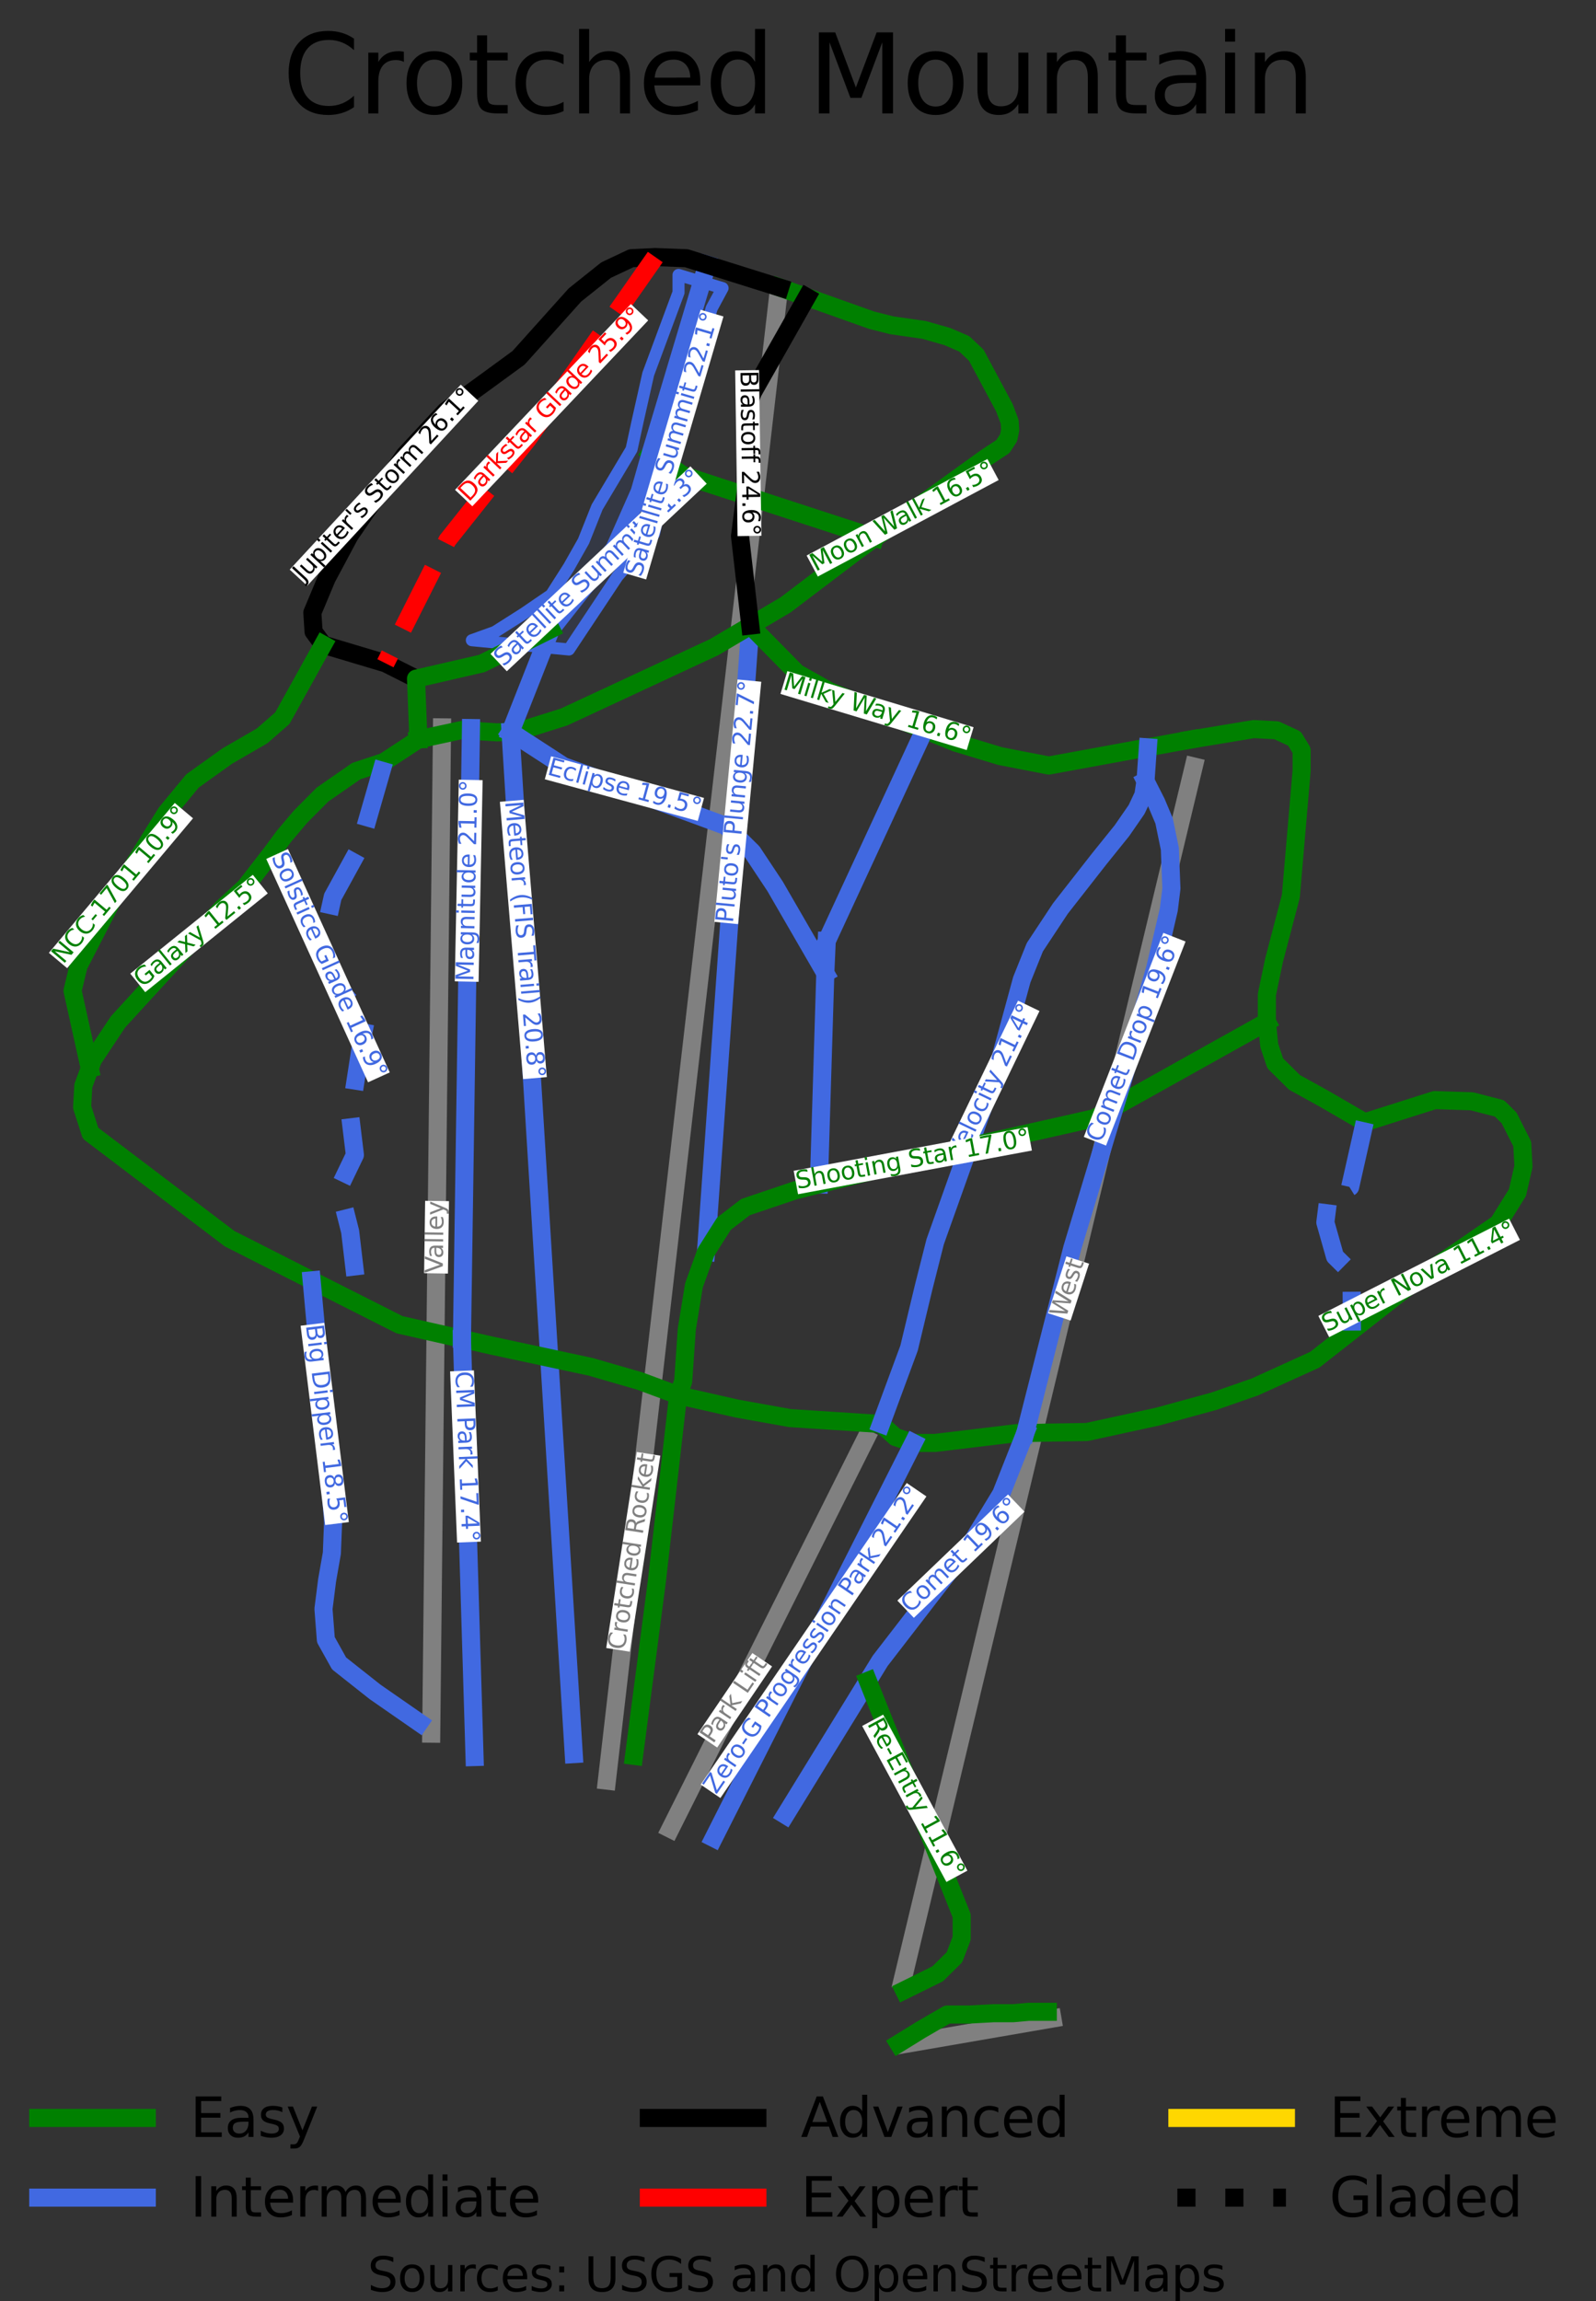 <?xml version="1.0" encoding="utf-8" standalone="no"?>
<!DOCTYPE svg PUBLIC "-//W3C//DTD SVG 1.1//EN"
  "http://www.w3.org/Graphics/SVG/1.1/DTD/svg11.dtd">
<svg height="190.808pt" version="1.1" viewBox="0 0 132.347 190.808" width="132.347pt" xmlns="http://www.w3.org/2000/svg" xmlns:xlink="http://www.w3.org/1999/xlink">
 <rect x="0" y="0" width="132.347" height="190.808" fill="#333333" stroke="none"/>
 <defs>
  <style type="text/css">*{stroke-linecap:butt;stroke-linejoin:round;}</style>
 </defs>
 <g id="figure_1">
  <g id="patch_1">
   <path d="M 0 190.808 
L 132.347 190.808 
L 132.347 0 
L 0 0 
z
" style="fill:none;"/>
  </g>
  <g id="axes_1">
   <g id="patch_2">
    <path clip-path="url(#p561a67dd32)" d="M 56.266 22.796 
L 56.266 22.796 
L 58.092 23.343 
L 59.918 23.891 
L 59.014 25.567 
L 58.694 26.647 
L 58.373 27.727 
L 57.837 28.9 
L 57.3 30.074 
L 56.763 31.247 
L 56.226 32.421 
L 56.301 33.407 
L 56.376 34.394 
L 56.107 35.63 
L 55.838 36.866 
L 55.57 38.102 
L 55.301 39.338 
L 55.032 40.574 
L 54.763 41.81 
L 54.494 43.046 
L 54.225 44.282 
L 53.471 45.158 
L 52.717 46.033 
L 51.964 46.908 
L 51.21 47.783 
L 50.202 49.301 
L 49.195 50.819 
L 48.187 52.337 
L 47.18 53.854 
L 46.173 53.758 
L 45.167 53.662 
L 44.16 53.566 
L 43.154 53.47 
L 42.147 53.374 
L 41.141 53.278 
L 40.134 53.182 
L 39.127 53.086 
L 40.08 52.743 
L 41.032 52.401 
L 42.244 51.631 
L 43.456 50.861 
L 44.581 50.091 
L 45.706 49.322 
L 46.442 48.166 
L 47.178 47.011 
L 47.783 45.941 
L 48.389 44.872 
L 48.952 43.46 
L 49.514 42.048 
L 50.228 40.85 
L 50.942 39.652 
L 51.656 38.454 
L 52.37 37.256 
L 52.63 36.058 
L 52.89 34.86 
L 53.106 33.898 
L 53.323 32.935 
L 53.539 31.973 
L 53.755 31.011 
L 54.383 29.321 
L 55.01 27.631 
L 55.638 25.94 
L 56.266 24.25 
z
" style="fill:#4169e1;opacity:0.1;"/>
   </g>
   <g id="patch_3">
    <path clip-path="url(#p561a67dd32)" d="M 56.266 22.796 
L 56.266 22.796 
L 58.092 23.343 
L 59.918 23.891 
L 59.014 25.567 
L 58.694 26.647 
L 58.373 27.727 
L 57.837 28.9 
L 57.3 30.074 
L 56.763 31.247 
L 56.226 32.421 
L 56.301 33.407 
L 56.376 34.394 
L 56.107 35.63 
L 55.838 36.866 
L 55.57 38.102 
L 55.301 39.338 
L 55.032 40.574 
L 54.763 41.81 
L 54.494 43.046 
L 54.225 44.282 
L 53.471 45.158 
L 52.717 46.033 
L 51.964 46.908 
L 51.21 47.783 
L 50.202 49.301 
L 49.195 50.819 
L 48.187 52.337 
L 47.18 53.854 
L 46.173 53.758 
L 45.167 53.662 
L 44.16 53.566 
L 43.154 53.47 
L 42.147 53.374 
L 41.141 53.278 
L 40.134 53.182 
L 39.127 53.086 
L 40.08 52.743 
L 41.032 52.401 
L 42.244 51.631 
L 43.456 50.861 
L 44.581 50.091 
L 45.706 49.322 
L 46.442 48.166 
L 47.178 47.011 
L 47.783 45.941 
L 48.389 44.872 
L 48.952 43.46 
L 49.514 42.048 
L 50.228 40.85 
L 50.942 39.652 
L 51.656 38.454 
L 52.37 37.256 
L 52.63 36.058 
L 52.89 34.86 
L 53.106 33.898 
L 53.323 32.935 
L 53.539 31.973 
L 53.755 31.011 
L 54.383 29.321 
L 55.01 27.631 
L 55.638 25.94 
L 56.266 24.25 
z
" style="fill:none;stroke:#4169e1;stroke-linejoin:miter;"/>
   </g>
   <g id="line2d_1">
    <path clip-path="url(#p561a67dd32)" d="M 86.886 166.813 
" style="fill:none;stroke:#008000;stroke-linecap:square;stroke-width:1.5;"/>
   </g>
   <g id="line2d_2">
    <path clip-path="url(#p561a67dd32)" d="M 86.886 166.813 
" style="fill:none;stroke:#4169e1;stroke-linecap:square;stroke-width:1.5;"/>
   </g>
   <g id="line2d_3">
    <path clip-path="url(#p561a67dd32)" d="M 86.886 166.813 
" style="fill:none;stroke:#000000;stroke-linecap:square;stroke-width:1.5;"/>
   </g>
   <g id="line2d_4">
    <path clip-path="url(#p561a67dd32)" d="M 86.886 166.813 
" style="fill:none;stroke:#ff0000;stroke-linecap:square;stroke-width:1.5;"/>
   </g>
   <g id="line2d_5">
    <path clip-path="url(#p561a67dd32)" d="M 86.886 166.813 
" style="fill:none;stroke:#ffd700;stroke-linecap:square;stroke-width:1.5;"/>
   </g>
   <g id="line2d_6">
    <path clip-path="url(#p561a67dd32)" d="M 86.886 166.813 
" style="fill:none;stroke:#000000;stroke-dasharray:1.5,2.475;stroke-dashoffset:0;stroke-width:1.5;"/>
   </g>
   <g id="line2d_7">
    <path clip-path="url(#p561a67dd32)" d="M 50.324 147.644 
L 50.697 144.413 
L 51.187 140.171 
L 51.876 134.193 
L 52.513 128.674 
L 53.15 123.154 
L 53.597 119.276 
L 54.045 115.399 
L 54.47 111.715 
L 54.895 108.031 
L 55.32 104.347 
L 55.745 100.663 
L 56.166 97.021 
L 56.586 93.38 
L 57.137 88.597 
L 57.689 83.814 
L 58.285 78.648 
L 58.881 73.483 
L 59.54 67.772 
L 60.199 62.061 
L 60.59 58.677 
L 60.98 55.293 
L 61.581 50.086 
L 62.181 44.878 
L 62.767 39.804 
L 63.352 34.73 
L 63.938 29.657 
L 64.523 24.583 
" style="fill:none;stroke:#808080;stroke-linecap:square;stroke-width:1.5;"/>
   </g>
   <g id="line2d_8">
    <path clip-path="url(#p561a67dd32)" d="M 74.988 169.494 
L 81.129 168.433 
L 87.271 167.372 
" style="fill:none;stroke:#808080;stroke-linecap:square;stroke-width:1.5;"/>
   </g>
   <g id="line2d_9">
    <path clip-path="url(#p561a67dd32)" d="M 35.759 143.75 
L 35.787 141.213 
L 35.833 136.933 
L 35.887 131.855 
L 35.954 125.57 
L 36.021 119.284 
L 36.06 115.639 
L 36.1 111.993 
L 36.15 107.288 
L 36.2 102.584 
L 36.262 96.784 
L 36.324 90.984 
L 36.372 86.591 
L 36.419 82.198 
L 36.464 78.017 
L 36.509 73.836 
L 36.558 69.194 
L 36.608 64.553 
L 36.653 60.31 
" style="fill:none;stroke:#808080;stroke-linecap:square;stroke-width:1.5;"/>
   </g>
   <g id="line2d_10">
    <path clip-path="url(#p561a67dd32)" d="M 55.592 151.641 
L 57.759 147.313 
L 59.344 144.148 
L 60.929 140.984 
L 62.514 137.82 
L 64.099 134.655 
L 66.021 130.818 
L 67.944 126.98 
L 70.022 122.828 
L 71.788 119.303 
" style="fill:none;stroke:#808080;stroke-linecap:square;stroke-width:1.5;"/>
   </g>
   <g id="line2d_11">
    <path clip-path="url(#p561a67dd32)" d="M 74.837 164.2 
L 76.322 158.013 
L 77.35 153.728 
L 78.378 149.444 
L 79.377 145.282 
L 80.377 141.121 
L 81.711 135.555 
L 82.867 130.743 
L 84.022 125.931 
L 85.163 121.177 
L 86.304 116.422 
L 87.455 111.628 
L 88.605 106.833 
L 89.608 102.654 
L 90.686 98.165 
L 91.764 93.675 
L 92.528 90.49 
L 93.292 87.306 
L 94.056 84.122 
L 94.82 80.937 
L 96.032 75.89 
L 97.243 70.843 
L 98.118 67.199 
L 98.992 63.556 
" style="fill:none;stroke:#808080;stroke-linecap:square;stroke-width:1.5;"/>
   </g>
   <g id="line2d_12">
    <path clip-path="url(#p561a67dd32)" d="M 86.886 166.813 
L 85.287 166.813 
L 84.031 166.927 
L 82.432 166.927 
L 81.404 166.983 
L 80.377 167.039 
L 78.549 167.039 
L 77.441 167.68 
L 76.333 168.322 
L 75.123 169.071 
L 74.506 169.45 
" style="fill:none;stroke:#008000;stroke-linecap:square;stroke-width:1.5;"/>
   </g>
   <g id="line2d_13">
    <path clip-path="url(#p561a67dd32)" d="M 62.216 51.87 
L 62.102 53.493 
L 61.987 55.117 
L 61.872 56.741 
L 61.757 58.364 
L 61.642 59.988 
L 61.527 61.611 
L 61.413 63.235 
L 61.298 64.858 
L 61.183 66.482 
L 61.068 68.105 
L 60.953 69.729 
L 60.838 71.352 
L 60.724 72.976 
L 60.609 74.599 
L 60.494 76.223 
L 60.379 77.846 
L 60.264 79.47 
L 60.149 81.093 
L 60.034 82.717 
L 59.92 84.34 
L 59.805 85.964 
L 59.69 87.587 
L 59.575 89.211 
L 59.46 90.834 
L 59.345 92.458 
L 59.231 94.081 
L 59.116 95.705 
L 59.001 97.328 
L 58.886 98.952 
L 58.771 100.576 
L 58.656 102.199 
L 58.542 103.823 
" style="fill:none;stroke:#4169e1;stroke-linecap:square;stroke-width:1.5;"/>
   </g>
   <g id="line2d_14">
    <path clip-path="url(#p561a67dd32)" d="M 64.683 23.847 
L 65.793 24.242 
L 66.904 24.637 
L 68.242 25.114 
L 69.58 25.59 
L 70.918 26.066 
L 72.256 26.543 
L 73.945 26.971 
L 75.286 27.164 
L 76.627 27.356 
L 77.601 27.634 
L 78.575 27.913 
L 79.96 28.511 
L 80.956 29.452 
L 81.54 30.543 
L 82.124 31.634 
L 82.708 32.726 
L 83.292 33.817 
L 83.726 34.971 
L 83.768 35.656 
L 83.638 36.297 
L 83.162 37.026 
L 81.735 37.967 
L 80.587 38.794 
L 79.44 39.622 
L 78.293 40.45 
L 77.145 41.278 
L 75.998 42.105 
L 74.85 42.933 
L 73.703 43.761 
L 72.555 44.589 
L 71.001 45.71 
L 69.536 46.821 
L 68.071 47.932 
L 66.607 49.043 
L 65.142 50.155 
L 63.659 51.032 
L 62.177 51.909 
L 60.695 52.786 
L 59.212 53.663 
L 57.657 54.387 
L 56.102 55.111 
L 54.546 55.834 
L 52.991 56.558 
L 51.436 57.282 
L 49.88 58.006 
L 48.325 58.73 
L 46.77 59.453 
L 45.093 59.981 
L 43.415 60.508 
L 42.334 60.679 
L 41.209 60.723 
L 39.78 60.636 
L 39.053 60.367 
L 37.964 60.602 
L 36.874 60.837 
L 35.785 61.072 
L 34.696 61.307 
" style="fill:none;stroke:#008000;stroke-linecap:square;stroke-width:1.5;"/>
   </g>
   <g id="line2d_15">
    <path clip-path="url(#p561a67dd32)" d="M 62.216 51.87 
L 63.186 52.853 
L 64.155 53.836 
L 65.124 54.82 
L 66.093 55.803 
L 67.444 56.56 
L 68.795 57.318 
L 69.778 57.718 
L 70.761 58.119 
L 71.744 58.519 
L 72.727 58.919 
L 73.71 59.32 
L 74.693 59.72 
L 75.676 60.121 
L 76.659 60.521 
L 77.953 61.048 
L 79.247 61.576 
L 81.093 62.135 
L 82.939 62.694 
L 83.947 62.889 
L 84.955 63.085 
L 85.962 63.28 
L 86.97 63.475 
L 87.997 63.287 
L 89.024 63.099 
L 90.051 62.911 
L 91.078 62.723 
L 92.105 62.535 
L 93.132 62.346 
L 94.159 62.158 
L 95.187 61.97 
L 96.956 61.646 
L 98.726 61.321 
" style="fill:none;stroke:#008000;stroke-linecap:square;stroke-width:1.5;"/>
   </g>
   <g id="line2d_16">
    <path clip-path="url(#p561a67dd32)" d="M 42.334 60.679 
L 42.416 62.004 
L 42.498 63.328 
L 42.58 64.653 
L 42.662 65.977 
L 42.743 67.302 
L 42.825 68.626 
L 42.907 69.951 
L 42.989 71.275 
L 43.071 72.599 
L 43.153 73.924 
L 43.235 75.248 
L 43.317 76.573 
L 43.399 77.897 
L 43.481 79.222 
L 43.563 80.546 
L 43.645 81.871 
L 43.727 83.195 
L 43.808 84.52 
L 43.89 85.844 
L 43.972 87.169 
L 44.054 88.493 
L 44.136 89.817 
L 44.218 91.142 
L 44.3 92.466 
L 44.382 93.791 
L 44.464 95.115 
L 44.546 96.44 
L 44.628 97.764 
L 44.71 99.089 
L 44.791 100.413 
L 44.873 101.738 
L 44.955 103.062 
L 45.037 104.387 
L 45.119 105.711 
L 45.201 107.035 
L 45.283 108.36 
L 45.365 109.684 
L 45.447 111.009 
L 45.529 112.333 
L 45.611 113.658 
L 45.693 114.982 
L 45.775 116.307 
L 45.856 117.631 
L 45.938 118.956 
L 46.02 120.28 
L 46.102 121.604 
L 46.184 122.929 
L 46.266 124.253 
L 46.348 125.578 
L 46.43 126.902 
L 46.512 128.227 
L 46.594 129.551 
L 46.676 130.876 
L 46.758 132.2 
L 46.839 133.525 
L 46.921 134.849 
L 47.003 136.174 
L 47.085 137.498 
L 47.167 138.822 
L 47.249 140.147 
L 47.331 141.471 
L 47.413 142.796 
L 47.495 144.12 
L 47.577 145.445 
" style="fill:none;stroke:#4169e1;stroke-linecap:square;stroke-width:1.5;"/>
   </g>
   <g id="line2d_17">
    <path clip-path="url(#p561a67dd32)" d="M 76.659 60.521 
L 76.153 61.615 
L 75.646 62.709 
L 75.14 63.803 
L 74.633 64.897 
L 74.127 65.991 
L 73.62 67.085 
L 73.114 68.179 
L 72.607 69.273 
L 72.101 70.367 
L 71.595 71.461 
L 71.088 72.555 
L 70.582 73.649 
L 70.075 74.743 
L 69.569 75.837 
L 69.062 76.931 
L 68.556 78.025 
" style="fill:none;stroke:#4169e1;stroke-linecap:square;stroke-width:1.5;"/>
   </g>
   <g id="line2d_18">
    <path clip-path="url(#p561a67dd32)" d="M 68.556 78.025 
L 68.497 79.357 
L 68.439 80.69 
L 68.405 81.784 
L 68.372 82.879 
L 68.338 83.974 
L 68.305 85.069 
L 68.272 86.164 
L 68.238 87.258 
L 68.205 88.353 
L 68.171 89.448 
L 68.138 90.543 
L 68.105 91.638 
L 68.071 92.732 
L 68.038 93.827 
L 68.004 94.922 
L 67.971 96.017 
L 67.938 97.111 
L 67.904 98.206 
" style="fill:none;stroke:#4169e1;stroke-linecap:square;stroke-width:1.5;"/>
   </g>
   <g id="line2d_19">
    <path clip-path="url(#p561a67dd32)" d="M 42.334 60.679 
L 43.431 61.392 
L 44.529 62.104 
L 45.627 62.816 
L 46.724 63.529 
L 48.409 64.149 
L 50.094 64.769 
L 51.779 65.39 
L 53.464 66.01 
L 55.149 66.63 
L 56.834 67.251 
L 58.519 67.871 
L 60.204 68.492 
L 61.298 69.572 
L 62.391 70.653 
L 63.336 72.078 
L 64.281 73.503 
L 64.8 74.402 
L 65.32 75.3 
L 65.84 76.198 
L 66.36 77.097 
L 66.879 77.995 
L 67.399 78.893 
L 67.919 79.791 
L 68.439 80.69 
" style="fill:none;stroke:#4169e1;stroke-linecap:square;stroke-width:1.5;"/>
   </g>
   <g id="line2d_20">
    <path clip-path="url(#p561a67dd32)" d="M 53.971 37.529 
L 55.298 38.464 
L 56.624 39.398 
L 57.62 39.723 
L 58.616 40.047 
L 59.611 40.372 
L 60.607 40.696 
L 61.603 41.02 
L 62.598 41.345 
L 63.594 41.669 
L 64.59 41.994 
L 65.586 42.318 
L 66.581 42.642 
L 67.577 42.967 
L 68.573 43.291 
L 69.568 43.616 
L 70.564 43.94 
L 71.56 44.264 
L 72.555 44.589 
" style="fill:none;stroke:#008000;stroke-linecap:square;stroke-width:1.5;"/>
   </g>
   <g id="line2d_21">
    <path clip-path="url(#p561a67dd32)" d="M 58.641 21.951 
L 58.349 22.925 
L 58.057 23.898 
L 57.765 24.872 
L 57.473 25.845 
L 57.182 26.819 
L 56.89 27.793 
L 56.598 28.766 
L 56.306 29.74 
L 56.014 30.714 
L 55.722 31.687 
L 55.431 32.661 
L 55.139 33.635 
L 54.847 34.608 
L 54.555 35.582 
L 54.263 36.556 
L 53.971 37.529 
L 53.508 39.152 
L 53.045 40.774 
L 52.523 41.954 
L 52.001 43.133 
L 51.479 44.313 
L 50.957 45.492 
L 50.298 46.328 
L 49.639 47.163 
L 48.981 47.998 
L 48.322 48.834 
L 47.663 49.669 
L 47.005 50.504 
L 46.346 51.34 
L 45.687 52.175 
L 45.268 53.238 
L 44.849 54.301 
L 44.43 55.364 
L 44.011 56.427 
L 43.591 57.49 
L 43.172 58.553 
L 42.753 59.616 
L 42.334 60.679 
" style="fill:none;stroke:#4169e1;stroke-linecap:square;stroke-width:1.5;"/>
   </g>
   <g id="line2d_22">
    <path clip-path="url(#p561a67dd32)" d="M 64.683 23.847 
L 63.172 23.373 
L 61.662 22.899 
L 60.151 22.425 
L 58.641 21.951 
L 56.922 21.411 
L 55.63 21.362 
L 54.338 21.313 
L 53.343 21.362 
L 52.349 21.411 
L 51.305 21.903 
L 50.262 22.394 
L 48.969 23.427 
L 47.676 24.459 
L 46.507 25.761 
L 45.339 27.064 
L 44.171 28.366 
L 43.002 29.668 
L 41.859 30.503 
L 40.716 31.339 
L 39.771 32.027 
L 38.827 32.715 
L 37.882 33.403 
L 36.938 34.092 
L 36.092 35.001 
L 35.247 35.91 
L 34.402 36.819 
L 33.557 37.728 
L 32.985 38.563 
L 32.413 39.398 
L 31.842 40.234 
L 31.27 41.069 
L 30.698 41.904 
L 30.127 42.74 
L 29.555 43.575 
L 28.983 44.41 
L 28.511 45.295 
L 28.039 46.18 
L 27.566 47.064 
L 27.094 47.949 
L 26.498 49.374 
L 25.902 50.799 
L 26.001 52.372 
L 26.796 53.453 
L 28.088 53.838 
L 29.379 54.224 
L 30.671 54.61 
L 31.963 54.995 
L 33.231 55.634 
L 34.499 56.273 
" style="fill:none;stroke:#000000;stroke-linecap:square;stroke-width:1.5;"/>
   </g>
   <g id="line2d_23">
    <path clip-path="url(#p561a67dd32)" d="M 45.687 52.175 
L 44.254 52.886 
L 42.821 53.596 
L 41.388 54.307 
L 39.955 55.017 
L 38.591 55.331 
L 37.227 55.645 
L 35.863 55.959 
L 34.499 56.273 
L 34.548 57.532 
L 34.597 58.79 
L 34.646 60.048 
L 34.696 61.307 
" style="fill:none;stroke:#008000;stroke-linecap:square;stroke-width:1.5;"/>
   </g>
   <g id="line2d_24">
    <path clip-path="url(#p561a67dd32)" d="M 26.796 53.453 
L 25.951 54.976 
L 25.106 56.5 
L 24.261 58.023 
L 23.416 59.547 
L 22.571 60.284 
L 21.725 61.022 
L 20.283 61.857 
L 18.841 62.692 
L 17.4 63.724 
L 15.959 64.756 
L 14.865 66.083 
L 13.771 67.409 
L 13.237 68.269 
L 12.702 69.129 
L 12.168 69.989 
L 11.633 70.849 
L 11.099 71.709 
L 10.565 72.569 
L 10.03 73.429 
L 9.496 74.289 
L 8.75 75.739 
L 8.004 77.189 
L 7.259 78.638 
L 6.513 80.088 
L 6.264 81.121 
L 6.016 82.153 
L 6.372 83.76 
L 6.728 85.368 
L 7.085 86.975 
L 7.441 88.582 
" style="fill:none;stroke:#008000;stroke-linecap:square;stroke-width:1.5;"/>
   </g>
   <g id="line2d_25">
    <path clip-path="url(#p561a67dd32)" d="M 34.696 61.307 
L 33.272 62.242 
L 31.849 63.177 
L 30.697 63.557 
L 29.545 63.937 
L 28.146 64.908 
L 26.746 65.88 
L 25.831 66.801 
L 24.917 67.722 
L 24.239 68.522 
L 23.561 69.323 
L 22.544 70.7 
L 21.433 72.134 
L 20.321 73.568 
L 19.382 74.429 
L 18.443 75.289 
L 17.474 76.346 
L 16.504 77.402 
L 15.535 78.459 
L 14.565 79.515 
L 13.372 80.818 
L 12.179 82.12 
L 10.986 83.422 
L 9.793 84.725 
L 8.748 86.297 
L 7.704 87.869 
L 7.441 88.582 
L 6.909 90.031 
L 6.81 91.8 
L 7.158 92.881 
L 7.506 93.963 
L 8.948 95.056 
L 10.389 96.149 
L 11.831 97.243 
L 13.273 98.336 
L 14.714 99.429 
L 16.156 100.522 
L 17.598 101.616 
L 19.039 102.709 
L 20.74 103.571 
L 22.44 104.434 
L 24.14 105.297 
L 25.841 106.159 
L 26.596 106.542 
L 28.17 107.337 
L 29.745 108.132 
L 31.438 108.987 
L 33.131 109.842 
L 34.425 110.135 
L 35.719 110.428 
L 37.014 110.721 
L 38.308 111.015 
L 39.515 111.288 
L 40.723 111.561 
L 41.755 111.783 
L 42.786 112.004 
L 43.818 112.225 
L 44.849 112.446 
L 45.881 112.668 
L 46.912 112.889 
L 47.944 113.11 
L 48.976 113.331 
L 49.995 113.626 
L 51.014 113.921 
L 52.033 114.215 
L 53.053 114.51 
L 54.643 115.1 
L 56.234 115.69 
L 57.457 115.966 
L 58.681 116.243 
L 59.904 116.52 
L 61.127 116.796 
L 62.221 116.993 
L 63.314 117.189 
L 64.408 117.386 
L 65.502 117.582 
L 67.391 117.705 
L 69.28 117.827 
L 71.17 117.95 
L 73.059 118.073 
" style="fill:none;stroke:#008000;stroke-linecap:square;stroke-width:1.5;"/>
   </g>
   <g id="line2d_26">
    <path clip-path="url(#p561a67dd32)" d="M 98.726 61.321 
L 100.034 61.105 
L 101.343 60.888 
L 102.651 60.671 
L 103.959 60.455 
L 105.849 60.553 
L 107.34 61.241 
L 107.937 62.223 
L 107.937 63.895 
L 107.825 65.198 
L 107.713 66.5 
L 107.601 67.802 
L 107.489 69.105 
L 107.378 70.407 
L 107.266 71.709 
L 107.154 73.011 
L 107.042 74.314 
L 106.694 75.64 
L 106.346 76.967 
L 105.998 78.294 
L 105.65 79.621 
L 105.352 81.046 
L 105.054 82.471 
L 105.054 83.601 
L 105.054 84.73 
L 105.153 85.713 
L 105.253 86.696 
L 105.75 88.171 
L 106.545 88.957 
L 107.34 89.744 
L 108.583 90.431 
L 109.826 91.119 
L 111.496 92.088 
L 113.167 93.058 
L 114.619 92.598 
L 116.07 92.137 
L 117.522 91.677 
L 118.974 91.217 
L 120.515 91.267 
L 122.056 91.316 
L 123.199 91.611 
L 124.342 91.905 
L 125.139 92.692 
L 125.685 93.773 
L 126.232 94.853 
L 126.331 96.721 
L 126.082 97.803 
L 125.834 98.884 
L 125.039 100.161 
L 124.243 101.438 
L 123.423 102.003 
L 122.603 102.568 
L 121.783 103.134 
L 120.962 103.699 
L 120.142 104.264 
L 119.322 104.829 
L 118.502 105.394 
L 117.681 105.959 
L 116.288 107.052 
L 114.895 108.144 
L 113.502 109.236 
L 112.109 110.328 
L 111.339 110.931 
L 110.57 111.535 
L 109.8 112.138 
L 109.031 112.741 
L 107.788 113.306 
L 106.545 113.872 
L 105.302 114.437 
L 104.06 115.002 
L 102.369 115.591 
L 100.679 116.18 
L 99.51 116.5 
L 98.342 116.819 
L 97.173 117.139 
L 96.005 117.458 
L 94.539 117.778 
L 93.072 118.097 
L 91.606 118.417 
L 90.139 118.736 
L 88.86 118.757 
L 87.58 118.778 
L 86.3 118.8 
L 85.02 118.821 
L 84.273 118.834 
L 82.588 119.037 
L 80.903 119.24 
L 79.218 119.443 
L 77.533 119.645 
L 75.743 119.645 
L 74.251 119.155 
L 73.059 118.073 
" style="fill:none;stroke:#008000;stroke-linecap:square;stroke-width:1.5;"/>
   </g>
   <g id="line2d_27">
    <path clip-path="url(#p561a67dd32)" d="M 95.187 61.97 
L 95.088 63.367 
L 94.989 64.765 
L 94.815 65.92 
L 94.252 67.117 
L 93.646 67.994 
L 93.04 68.871 
L 92.11 70.026 
L 91.18 71.181 
L 90.368 72.218 
L 89.557 73.256 
L 88.745 74.293 
L 87.934 75.331 
L 86.873 76.935 
L 85.813 78.54 
L 85.272 79.887 
L 84.731 81.235 
L 84.276 82.904 
L 83.822 84.572 
L 83.368 86.24 
L 82.913 87.909 
L 82.276 89.696 
L 81.639 91.483 
L 81.002 93.271 
L 80.365 95.058 
L 80.013 96.046 
L 79.66 97.035 
L 79.308 98.024 
L 78.956 99.012 
L 78.604 100.001 
L 78.251 100.989 
L 77.899 101.978 
L 77.547 102.966 
L 77.071 104.849 
L 76.594 106.732 
L 76.291 107.994 
L 75.988 109.256 
L 75.686 110.518 
L 75.383 111.78 
L 74.802 113.353 
L 74.221 114.926 
L 73.64 116.5 
L 73.059 118.073 
" style="fill:none;stroke:#4169e1;stroke-linecap:square;stroke-width:1.5;"/>
   </g>
   <g id="line2d_28">
    <path clip-path="url(#p561a67dd32)" d="M 105.054 84.73 
L 104.16 85.229 
L 103.267 85.729 
L 102.373 86.228 
L 101.48 86.727 
L 100.586 87.226 
L 99.692 87.725 
L 98.799 88.224 
L 97.905 88.723 
L 97.012 89.223 
L 96.118 89.722 
L 95.225 90.221 
L 94.331 90.72 
L 93.438 91.219 
L 92.544 91.718 
L 91.65 92.217 
L 90.757 92.717 
L 89.458 93.009 
L 88.159 93.302 
L 86.86 93.595 
L 85.561 93.887 
L 84.262 94.18 
L 82.963 94.472 
L 81.664 94.765 
L 80.365 95.058 
L 78.807 95.451 
L 77.25 95.845 
L 75.692 96.238 
L 74.135 96.632 
L 72.577 97.026 
L 71.019 97.419 
L 69.462 97.813 
L 67.904 98.206 
L 66.902 98.46 
L 65.9 98.713 
L 64.88 99.057 
L 63.861 99.401 
L 62.842 99.745 
L 61.823 100.088 
L 60.928 100.776 
L 60.033 101.464 
L 59.287 102.643 
L 58.542 103.823 
L 58.044 105.198 
L 57.547 106.574 
L 57.249 108.393 
L 56.951 110.212 
L 56.877 111.293 
L 56.802 112.374 
L 56.728 113.455 
L 56.653 114.536 
L 56.234 115.69 
L 56.123 116.656 
L 56.013 117.622 
L 55.902 118.587 
L 55.792 119.553 
L 55.681 120.519 
L 55.571 121.485 
L 55.46 122.451 
L 55.35 123.417 
L 55.239 124.383 
L 55.129 125.349 
L 55.018 126.315 
L 54.907 127.281 
L 54.797 128.247 
L 54.686 129.212 
L 54.576 130.178 
L 54.465 131.144 
L 54.229 132.95 
L 53.993 134.756 
L 53.757 136.562 
L 53.521 138.368 
L 53.284 140.174 
L 53.048 141.98 
L 52.812 143.786 
L 52.576 145.592 
" style="fill:none;stroke:#008000;stroke-linecap:square;stroke-width:1.5;"/>
   </g>
   <g id="line2d_29">
    <path clip-path="url(#p561a67dd32)" d="M 25.841 106.159 
L 25.94 107.242 
L 26.038 108.324 
L 26.137 109.407 
L 26.236 110.489 
L 26.335 111.572 
L 26.433 112.654 
L 26.532 113.737 
L 26.631 114.819 
L 26.729 115.902 
L 26.828 116.984 
L 26.927 118.067 
L 27.026 119.149 
L 27.124 120.231 
L 27.223 121.314 
L 27.322 122.396 
L 27.421 123.479 
L 27.52 124.855 
L 27.62 126.23 
L 27.57 127.508 
L 27.52 128.786 
L 27.321 129.916 
L 27.123 131.046 
L 26.974 132.226 
L 26.824 133.405 
L 26.923 134.683 
L 27.022 135.961 
L 27.57 136.943 
L 28.117 137.925 
L 29.608 139.105 
L 31.1 140.285 
L 32.019 140.923 
L 32.939 141.562 
L 33.859 142.2 
L 34.779 142.839 
" style="fill:none;stroke:#4169e1;stroke-linecap:square;stroke-width:1.5;"/>
   </g>
   <g id="line2d_30">
    <path clip-path="url(#p561a67dd32)" d="M 39.053 60.367 
L 39.03 61.95 
L 39.006 63.533 
L 38.983 65.115 
L 38.96 66.698 
L 38.936 68.281 
L 38.913 69.863 
L 38.89 71.446 
L 38.867 73.029 
L 38.843 74.612 
L 38.82 76.194 
L 38.797 77.777 
L 38.773 79.36 
L 38.75 80.943 
L 38.727 82.525 
L 38.704 84.108 
L 38.68 85.691 
L 38.657 87.274 
L 38.634 88.856 
L 38.61 90.439 
L 38.587 92.022 
L 38.564 93.604 
L 38.541 95.187 
L 38.517 96.77 
L 38.494 98.353 
L 38.471 99.935 
L 38.447 101.518 
L 38.424 103.101 
L 38.401 104.684 
L 38.378 106.266 
L 38.354 107.849 
L 38.331 109.432 
L 38.308 111.015 
" style="fill:none;stroke:#4169e1;stroke-linecap:square;stroke-width:1.5;"/>
   </g>
   <g id="line2d_31">
    <path clip-path="url(#p561a67dd32)" d="M 38.308 111.015 
L 38.34 112.098 
L 38.373 113.182 
L 38.406 114.265 
L 38.438 115.349 
L 38.471 116.432 
L 38.504 117.516 
L 38.536 118.6 
L 38.569 119.683 
L 38.601 120.767 
L 38.634 121.85 
L 38.667 122.934 
L 38.699 124.018 
L 38.732 125.101 
L 38.765 126.185 
L 38.797 127.268 
L 38.83 128.352 
L 38.863 129.436 
L 38.895 130.519 
L 38.928 131.603 
L 38.96 132.686 
L 38.993 133.77 
L 39.026 134.853 
L 39.058 135.937 
L 39.091 137.021 
L 39.124 138.104 
L 39.156 139.188 
L 39.189 140.271 
L 39.222 141.355 
L 39.254 142.439 
L 39.287 143.522 
L 39.319 144.606 
L 39.352 145.689 
" style="fill:none;stroke:#4169e1;stroke-linecap:square;stroke-width:1.5;"/>
   </g>
   <g id="line2d_32">
    <path clip-path="url(#p561a67dd32)" d="M 94.989 64.765 
L 95.436 65.646 
L 95.883 66.527 
L 96.532 68.067 
L 96.77 69.223 
L 97.008 70.378 
L 97.073 72.025 
L 97.138 73.672 
L 96.922 75.426 
L 96.64 76.634 
L 96.359 77.843 
L 96.078 79.051 
L 95.797 80.259 
L 95.456 81.441 
L 95.115 82.623 
L 94.774 83.805 
L 94.433 84.987 
L 94.093 86.169 
L 93.752 87.351 
L 93.411 88.533 
L 93.07 89.715 
L 92.551 91.437 
L 92.031 93.158 
L 91.512 94.88 
L 90.993 96.602 
L 90.473 98.324 
L 89.954 100.045 
L 89.435 101.767 
L 88.915 103.489 
L 88.672 104.447 
L 88.428 105.405 
L 88.185 106.364 
L 87.941 107.322 
L 87.698 108.28 
L 87.455 109.238 
L 87.211 110.197 
L 86.968 111.155 
L 86.724 112.113 
L 86.481 113.071 
L 86.237 114.03 
L 85.994 114.988 
L 85.75 115.946 
L 85.507 116.904 
L 85.264 117.863 
L 85.02 118.821 
" style="fill:none;stroke:#4169e1;stroke-linecap:square;stroke-width:1.5;"/>
   </g>
   <g id="line2d_33">
    <path clip-path="url(#p561a67dd32)" d="M 85.02 118.821 
L 84.522 120.08 
L 84.024 121.34 
L 83.526 122.599 
L 83.028 123.859 
L 82.432 124.842 
L 81.835 125.824 
L 81.238 126.807 
L 80.642 127.79 
L 79.685 129.031 
L 78.728 130.272 
L 77.771 131.512 
L 76.813 132.753 
L 75.856 133.994 
L 74.899 135.235 
L 73.942 136.475 
L 72.985 137.716 
L 71.968 139.372 
L 71.113 140.762 
L 70.259 142.152 
L 69.404 143.542 
L 68.549 144.932 
L 67.695 146.323 
L 66.84 147.713 
L 65.986 149.103 
L 65.131 150.493 
" style="fill:none;stroke:#4169e1;stroke-linecap:square;stroke-width:1.5;"/>
   </g>
   <g id="line2d_34">
    <path clip-path="url(#p561a67dd32)" d="M 71.968 139.372 
L 72.454 140.589 
L 72.94 141.807 
L 73.426 143.024 
L 73.913 144.241 
L 74.399 145.458 
L 74.885 146.675 
L 75.371 147.892 
L 75.858 149.109 
L 76.344 150.326 
L 76.83 151.543 
L 77.316 152.76 
L 77.802 153.977 
L 78.289 155.195 
L 78.775 156.412 
L 79.261 157.629 
L 79.747 158.846 
L 79.747 160.712 
L 79.15 162.285 
L 78.454 162.973 
L 77.759 163.661 
L 76.366 164.349 
L 74.974 165.036 
" style="fill:none;stroke:#008000;stroke-linecap:square;stroke-width:1.5;"/>
   </g>
   <g id="line2d_35">
    <path clip-path="url(#p561a67dd32)" d="M 75.743 119.645 
L 75.225 120.669 
L 74.708 121.693 
L 74.19 122.717 
L 73.673 123.741 
L 73.155 124.764 
L 72.638 125.788 
L 72.121 126.812 
L 71.603 127.836 
L 71.086 128.86 
L 70.568 129.883 
L 70.051 130.907 
L 69.533 131.931 
L 69.016 132.955 
L 68.498 133.978 
L 67.981 135.002 
L 67.464 136.026 
L 66.946 137.05 
L 66.429 138.074 
L 65.911 139.097 
L 65.394 140.121 
L 64.876 141.145 
L 64.359 142.169 
L 63.842 143.192 
L 63.324 144.216 
L 62.807 145.24 
L 62.289 146.264 
L 61.772 147.288 
L 61.254 148.311 
L 60.737 149.335 
L 60.219 150.359 
L 59.702 151.383 
L 59.185 152.406 
" style="fill:none;stroke:#4169e1;stroke-linecap:square;stroke-width:1.5;"/>
   </g>
   <g id="line2d_36">
    <path clip-path="url(#p561a67dd32)" d="M 66.904 24.637 
L 66.344 25.626 
L 65.784 26.614 
L 65.225 27.602 
L 64.665 28.59 
L 64.105 29.579 
L 63.546 30.567 
L 62.986 31.555 
L 62.426 32.543 
L 61.82 34.212 
L 61.82 35.282 
L 62.037 36.179 
L 62.051 37.57 
L 62.066 38.961 
L 61.891 40.334 
L 61.716 41.707 
L 61.541 43.079 
L 61.366 44.452 
L 61.578 46.307 
L 61.791 48.161 
L 62.004 50.016 
L 62.216 51.87 
" style="fill:none;stroke:#000000;stroke-linecap:square;stroke-width:1.5;"/>
   </g>
   <g id="line2d_37">
    <path clip-path="url(#p561a67dd32)" d="M 54.338 21.313 
L 53.676 22.258 
L 53.015 23.203 
L 52.354 24.147 
L 51.693 25.092 
L 51.032 26.036 
L 50.37 26.981 
L 49.709 27.926 
L 49.048 28.87 
L 48.387 29.815 
L 47.726 30.759 
L 47.064 31.704 
L 46.403 32.649 
L 45.742 33.593 
L 45.081 34.538 
L 44.419 35.482 
L 43.758 36.427 
L 42.925 37.475 
L 42.092 38.523 
L 41.259 39.571 
L 40.426 40.619 
L 39.593 41.668 
L 38.759 42.716 
L 37.926 43.764 
L 37.093 44.812 
L 36.452 46.085 
L 35.811 47.358 
L 35.169 48.631 
L 34.528 49.904 
L 33.887 51.177 
L 33.246 52.45 
L 32.604 53.722 
L 31.963 54.995 
" style="fill:none;stroke:#ff0000;stroke-dasharray:5.55,2.4;stroke-dashoffset:0;stroke-width:1.5;"/>
   </g>
   <g id="line2d_38">
    <path clip-path="url(#p561a67dd32)" d="M 113.167 93.058 
L 112.865 94.399 
L 112.563 95.741 
L 112.261 97.083 
L 111.958 98.425 
L 111.045 98.989 
L 110.131 99.553 
L 109.903 101.359 
L 110.303 102.771 
L 110.702 104.182 
L 112.072 105.536 
L 112.081 106.734 
L 112.09 107.932 
L 112.1 109.13 
L 112.109 110.328 
" style="fill:none;stroke:#4169e1;stroke-dasharray:5.55,2.4;stroke-dashoffset:0;stroke-width:1.5;"/>
   </g>
   <g id="line2d_39">
    <path clip-path="url(#p561a67dd32)" d="M 31.849 63.177 
L 31.331 64.98 
L 30.812 66.783 
L 30.294 68.586 
L 29.775 70.39 
L 29.23 71.383 
L 28.684 72.377 
L 28.139 73.37 
L 27.593 74.364 
L 27.363 75.401 
L 27.134 76.439 
L 26.904 77.476 
L 26.674 78.514 
L 27.199 80.07 
L 27.724 81.626 
L 29.036 83.052 
L 30.348 84.478 
L 30.151 85.516 
L 29.954 86.553 
L 29.725 88.045 
L 29.495 89.536 
L 29.265 91.028 
L 29.036 92.519 
L 29.232 94.14 
L 29.429 95.761 
L 28.773 97.123 
L 28.117 98.485 
L 28.576 100.301 
L 29.036 102.116 
L 29.213 103.62 
L 29.39 105.124 
L 29.567 106.628 
L 29.745 108.132 
" style="fill:none;stroke:#4169e1;stroke-dasharray:5.55,2.4;stroke-dashoffset:0;stroke-width:1.5;"/>
   </g>
   <g id="text_1">
    <g id="patch_4">
     <path d="M 52.222 136.952 
L 54.756 120.7 
L 52.804 120.395 
L 50.27 136.647 
z
" style="fill:#ffffff;"/>
    </g>
    <!-- Crotched Rocket -->
    <g style="fill:#808080;" transform="translate(51.795 136.865)rotate(-81.139)scale(0.02 -0.02)">
     <defs>
      <path d="M 4122 4306 
L 4122 3641 
Q 3803 3938 3442 4084 
Q 3081 4231 2675 4231 
Q 1875 4231 1450 3742 
Q 1025 3253 1025 2328 
Q 1025 1406 1450 917 
Q 1875 428 2675 428 
Q 3081 428 3442 575 
Q 3803 722 4122 1019 
L 4122 359 
Q 3791 134 3420 21 
Q 3050 -91 2638 -91 
Q 1578 -91 968 557 
Q 359 1206 359 2328 
Q 359 3453 968 4101 
Q 1578 4750 2638 4750 
Q 3056 4750 3426 4639 
Q 3797 4528 4122 4306 
z
" id="DejaVuSans-43" transform="scale(0.016)"/>
      <path d="M 2631 2963 
Q 2534 3019 2420 3045 
Q 2306 3072 2169 3072 
Q 1681 3072 1420 2755 
Q 1159 2438 1159 1844 
L 1159 0 
L 581 0 
L 581 3500 
L 1159 3500 
L 1159 2956 
Q 1341 3275 1631 3429 
Q 1922 3584 2338 3584 
Q 2397 3584 2469 3576 
Q 2541 3569 2628 3553 
L 2631 2963 
z
" id="DejaVuSans-72" transform="scale(0.016)"/>
      <path d="M 1959 3097 
Q 1497 3097 1228 2736 
Q 959 2375 959 1747 
Q 959 1119 1226 758 
Q 1494 397 1959 397 
Q 2419 397 2687 759 
Q 2956 1122 2956 1747 
Q 2956 2369 2687 2733 
Q 2419 3097 1959 3097 
z
M 1959 3584 
Q 2709 3584 3137 3096 
Q 3566 2609 3566 1747 
Q 3566 888 3137 398 
Q 2709 -91 1959 -91 
Q 1206 -91 779 398 
Q 353 888 353 1747 
Q 353 2609 779 3096 
Q 1206 3584 1959 3584 
z
" id="DejaVuSans-6f" transform="scale(0.016)"/>
      <path d="M 1172 4494 
L 1172 3500 
L 2356 3500 
L 2356 3053 
L 1172 3053 
L 1172 1153 
Q 1172 725 1289 603 
Q 1406 481 1766 481 
L 2356 481 
L 2356 0 
L 1766 0 
Q 1100 0 847 248 
Q 594 497 594 1153 
L 594 3053 
L 172 3053 
L 172 3500 
L 594 3500 
L 594 4494 
L 1172 4494 
z
" id="DejaVuSans-74" transform="scale(0.016)"/>
      <path d="M 3122 3366 
L 3122 2828 
Q 2878 2963 2633 3030 
Q 2388 3097 2138 3097 
Q 1578 3097 1268 2742 
Q 959 2388 959 1747 
Q 959 1106 1268 751 
Q 1578 397 2138 397 
Q 2388 397 2633 464 
Q 2878 531 3122 666 
L 3122 134 
Q 2881 22 2623 -34 
Q 2366 -91 2075 -91 
Q 1284 -91 818 406 
Q 353 903 353 1747 
Q 353 2603 823 3093 
Q 1294 3584 2113 3584 
Q 2378 3584 2631 3529 
Q 2884 3475 3122 3366 
z
" id="DejaVuSans-63" transform="scale(0.016)"/>
      <path d="M 3513 2113 
L 3513 0 
L 2938 0 
L 2938 2094 
Q 2938 2591 2744 2837 
Q 2550 3084 2163 3084 
Q 1697 3084 1428 2787 
Q 1159 2491 1159 1978 
L 1159 0 
L 581 0 
L 581 4863 
L 1159 4863 
L 1159 2956 
Q 1366 3272 1645 3428 
Q 1925 3584 2291 3584 
Q 2894 3584 3203 3211 
Q 3513 2838 3513 2113 
z
" id="DejaVuSans-68" transform="scale(0.016)"/>
      <path d="M 3597 1894 
L 3597 1613 
L 953 1613 
Q 991 1019 1311 708 
Q 1631 397 2203 397 
Q 2534 397 2845 478 
Q 3156 559 3463 722 
L 3463 178 
Q 3153 47 2828 -22 
Q 2503 -91 2169 -91 
Q 1331 -91 842 396 
Q 353 884 353 1716 
Q 353 2575 817 3079 
Q 1281 3584 2069 3584 
Q 2775 3584 3186 3129 
Q 3597 2675 3597 1894 
z
M 3022 2063 
Q 3016 2534 2758 2815 
Q 2500 3097 2075 3097 
Q 1594 3097 1305 2825 
Q 1016 2553 972 2059 
L 3022 2063 
z
" id="DejaVuSans-65" transform="scale(0.016)"/>
      <path d="M 2906 2969 
L 2906 4863 
L 3481 4863 
L 3481 0 
L 2906 0 
L 2906 525 
Q 2725 213 2448 61 
Q 2172 -91 1784 -91 
Q 1150 -91 751 415 
Q 353 922 353 1747 
Q 353 2572 751 3078 
Q 1150 3584 1784 3584 
Q 2172 3584 2448 3432 
Q 2725 3281 2906 2969 
z
M 947 1747 
Q 947 1113 1208 752 
Q 1469 391 1925 391 
Q 2381 391 2643 752 
Q 2906 1113 2906 1747 
Q 2906 2381 2643 2742 
Q 2381 3103 1925 3103 
Q 1469 3103 1208 2742 
Q 947 2381 947 1747 
z
" id="DejaVuSans-64" transform="scale(0.016)"/>
      <path id="DejaVuSans-20" transform="scale(0.016)"/>
      <path d="M 2841 2188 
Q 3044 2119 3236 1894 
Q 3428 1669 3622 1275 
L 4263 0 
L 3584 0 
L 2988 1197 
Q 2756 1666 2539 1819 
Q 2322 1972 1947 1972 
L 1259 1972 
L 1259 0 
L 628 0 
L 628 4666 
L 2053 4666 
Q 2853 4666 3247 4331 
Q 3641 3997 3641 3322 
Q 3641 2881 3436 2590 
Q 3231 2300 2841 2188 
z
M 1259 4147 
L 1259 2491 
L 2053 2491 
Q 2509 2491 2742 2702 
Q 2975 2913 2975 3322 
Q 2975 3731 2742 3939 
Q 2509 4147 2053 4147 
L 1259 4147 
z
" id="DejaVuSans-52" transform="scale(0.016)"/>
      <path d="M 581 4863 
L 1159 4863 
L 1159 1991 
L 2875 3500 
L 3609 3500 
L 1753 1863 
L 3688 0 
L 2938 0 
L 1159 1709 
L 1159 0 
L 581 0 
L 581 4863 
z
" id="DejaVuSans-6b" transform="scale(0.016)"/>
     </defs>
     <use xlink:href="#DejaVuSans-43"/>
     <use x="69.824" xlink:href="#DejaVuSans-72"/>
     <use x="108.688" xlink:href="#DejaVuSans-6f"/>
     <use x="169.869" xlink:href="#DejaVuSans-74"/>
     <use x="209.078" xlink:href="#DejaVuSans-63"/>
     <use x="264.059" xlink:href="#DejaVuSans-68"/>
     <use x="327.438" xlink:href="#DejaVuSans-65"/>
     <use x="388.961" xlink:href="#DejaVuSans-64"/>
     <use x="452.438" xlink:href="#DejaVuSans-20"/>
     <use x="484.225" xlink:href="#DejaVuSans-52"/>
     <use x="549.207" xlink:href="#DejaVuSans-6f"/>
     <use x="610.389" xlink:href="#DejaVuSans-63"/>
     <use x="665.369" xlink:href="#DejaVuSans-6b"/>
     <use x="719.654" xlink:href="#DejaVuSans-65"/>
     <use x="781.178" xlink:href="#DejaVuSans-74"/>
    </g>
   </g>
   <g id="text_2">
    <g id="patch_5">
     <path d="M 37.144 105.6 
L 37.231 99.596 
L 35.255 99.568 
L 35.169 105.571 
z
" style="fill:#ffffff;"/>
    </g>
    <!-- Valley -->
    <g style="fill:#808080;" transform="translate(36.709 105.573)rotate(-89.176)scale(0.02 -0.02)">
     <defs>
      <path d="M 1831 0 
L 50 4666 
L 709 4666 
L 2188 738 
L 3669 4666 
L 4325 4666 
L 2547 0 
L 1831 0 
z
" id="DejaVuSans-56" transform="scale(0.016)"/>
      <path d="M 2194 1759 
Q 1497 1759 1228 1600 
Q 959 1441 959 1056 
Q 959 750 1161 570 
Q 1363 391 1709 391 
Q 2188 391 2477 730 
Q 2766 1069 2766 1631 
L 2766 1759 
L 2194 1759 
z
M 3341 1997 
L 3341 0 
L 2766 0 
L 2766 531 
Q 2569 213 2275 61 
Q 1981 -91 1556 -91 
Q 1019 -91 701 211 
Q 384 513 384 1019 
Q 384 1609 779 1909 
Q 1175 2209 1959 2209 
L 2766 2209 
L 2766 2266 
Q 2766 2663 2505 2880 
Q 2244 3097 1772 3097 
Q 1472 3097 1187 3025 
Q 903 2953 641 2809 
L 641 3341 
Q 956 3463 1253 3523 
Q 1550 3584 1831 3584 
Q 2591 3584 2966 3190 
Q 3341 2797 3341 1997 
z
" id="DejaVuSans-61" transform="scale(0.016)"/>
      <path d="M 603 4863 
L 1178 4863 
L 1178 0 
L 603 0 
L 603 4863 
z
" id="DejaVuSans-6c" transform="scale(0.016)"/>
      <path d="M 2059 -325 
Q 1816 -950 1584 -1140 
Q 1353 -1331 966 -1331 
L 506 -1331 
L 506 -850 
L 844 -850 
Q 1081 -850 1212 -737 
Q 1344 -625 1503 -206 
L 1606 56 
L 191 3500 
L 800 3500 
L 1894 763 
L 2988 3500 
L 3597 3500 
L 2059 -325 
z
" id="DejaVuSans-79" transform="scale(0.016)"/>
     </defs>
     <use xlink:href="#DejaVuSans-56"/>
     <use x="60.658" xlink:href="#DejaVuSans-61"/>
     <use x="121.938" xlink:href="#DejaVuSans-6c"/>
     <use x="149.721" xlink:href="#DejaVuSans-6c"/>
     <use x="177.504" xlink:href="#DejaVuSans-65"/>
     <use x="239.027" xlink:href="#DejaVuSans-79"/>
    </g>
   </g>
   <g id="text_3">
    <g id="patch_6">
     <path d="M 59.471 144.9 
L 64.023 138.175 
L 62.387 137.068 
L 57.835 143.792 
z
" style="fill:#ffffff;"/>
    </g>
    <!-- Park Lift -->
    <g style="fill:#808080;" transform="translate(59.121 144.639)rotate(-55.902)scale(0.02 -0.02)">
     <defs>
      <path d="M 1259 4147 
L 1259 2394 
L 2053 2394 
Q 2494 2394 2734 2622 
Q 2975 2850 2975 3272 
Q 2975 3691 2734 3919 
Q 2494 4147 2053 4147 
L 1259 4147 
z
M 628 4666 
L 2053 4666 
Q 2838 4666 3239 4311 
Q 3641 3956 3641 3272 
Q 3641 2581 3239 2228 
Q 2838 1875 2053 1875 
L 1259 1875 
L 1259 0 
L 628 0 
L 628 4666 
z
" id="DejaVuSans-50" transform="scale(0.016)"/>
      <path d="M 628 4666 
L 1259 4666 
L 1259 531 
L 3531 531 
L 3531 0 
L 628 0 
L 628 4666 
z
" id="DejaVuSans-4c" transform="scale(0.016)"/>
      <path d="M 603 3500 
L 1178 3500 
L 1178 0 
L 603 0 
L 603 3500 
z
M 603 4863 
L 1178 4863 
L 1178 4134 
L 603 4134 
L 603 4863 
z
" id="DejaVuSans-69" transform="scale(0.016)"/>
      <path d="M 2375 4863 
L 2375 4384 
L 1825 4384 
Q 1516 4384 1395 4259 
Q 1275 4134 1275 3809 
L 1275 3500 
L 2222 3500 
L 2222 3053 
L 1275 3053 
L 1275 0 
L 697 0 
L 697 3053 
L 147 3053 
L 147 3500 
L 697 3500 
L 697 3744 
Q 697 4328 969 4595 
Q 1241 4863 1831 4863 
L 2375 4863 
z
" id="DejaVuSans-66" transform="scale(0.016)"/>
     </defs>
     <use xlink:href="#DejaVuSans-50"/>
     <use x="55.803" xlink:href="#DejaVuSans-61"/>
     <use x="117.082" xlink:href="#DejaVuSans-72"/>
     <use x="158.195" xlink:href="#DejaVuSans-6b"/>
     <use x="216.105" xlink:href="#DejaVuSans-20"/>
     <use x="247.893" xlink:href="#DejaVuSans-4c"/>
     <use x="303.605" xlink:href="#DejaVuSans-69"/>
     <use x="331.389" xlink:href="#DejaVuSans-66"/>
     <use x="364.844" xlink:href="#DejaVuSans-74"/>
    </g>
   </g>
   <g id="text_4">
    <g id="patch_7">
     <path d="M 88.78 109.495 
L 90.31 104.78 
L 88.431 104.171 
L 86.901 108.885 
z
" style="fill:#ffffff;"/>
    </g>
    <!-- West -->
    <g style="fill:#808080;" transform="translate(88.372 109.341)rotate(-72.025)scale(0.02 -0.02)">
     <defs>
      <path d="M 213 4666 
L 850 4666 
L 1831 722 
L 2809 4666 
L 3519 4666 
L 4500 722 
L 5478 4666 
L 6119 4666 
L 4947 0 
L 4153 0 
L 3169 4050 
L 2175 0 
L 1381 0 
L 213 4666 
z
" id="DejaVuSans-57" transform="scale(0.016)"/>
      <path d="M 2834 3397 
L 2834 2853 
Q 2591 2978 2328 3040 
Q 2066 3103 1784 3103 
Q 1356 3103 1142 2972 
Q 928 2841 928 2578 
Q 928 2378 1081 2264 
Q 1234 2150 1697 2047 
L 1894 2003 
Q 2506 1872 2764 1633 
Q 3022 1394 3022 966 
Q 3022 478 2636 193 
Q 2250 -91 1575 -91 
Q 1294 -91 989 -36 
Q 684 19 347 128 
L 347 722 
Q 666 556 975 473 
Q 1284 391 1588 391 
Q 1994 391 2212 530 
Q 2431 669 2431 922 
Q 2431 1156 2273 1281 
Q 2116 1406 1581 1522 
L 1381 1569 
Q 847 1681 609 1914 
Q 372 2147 372 2553 
Q 372 3047 722 3315 
Q 1072 3584 1716 3584 
Q 2034 3584 2315 3537 
Q 2597 3491 2834 3397 
z
" id="DejaVuSans-73" transform="scale(0.016)"/>
     </defs>
     <use xlink:href="#DejaVuSans-57"/>
     <use x="93.002" xlink:href="#DejaVuSans-65"/>
     <use x="154.525" xlink:href="#DejaVuSans-73"/>
     <use x="206.625" xlink:href="#DejaVuSans-74"/>
    </g>
   </g>
   <g id="text_5">
    <g id="patch_8">
     <path d="M 61.205 76.625 
L 63.127 56.527 
L 61.16 56.339 
L 59.239 76.437 
z
" style="fill:#ffffff;"/>
    </g>
    <!-- Pluto's Plunge 22.7° -->
    <g style="fill:#4169e1;" transform="translate(60.773 76.563)rotate(-84.538)scale(0.02 -0.02)">
     <defs>
      <path d="M 544 1381 
L 544 3500 
L 1119 3500 
L 1119 1403 
Q 1119 906 1312 657 
Q 1506 409 1894 409 
Q 2359 409 2629 706 
Q 2900 1003 2900 1516 
L 2900 3500 
L 3475 3500 
L 3475 0 
L 2900 0 
L 2900 538 
Q 2691 219 2414 64 
Q 2138 -91 1772 -91 
Q 1169 -91 856 284 
Q 544 659 544 1381 
z
M 1991 3584 
L 1991 3584 
z
" id="DejaVuSans-75" transform="scale(0.016)"/>
      <path d="M 1147 4666 
L 1147 2931 
L 616 2931 
L 616 4666 
L 1147 4666 
z
" id="DejaVuSans-27" transform="scale(0.016)"/>
      <path d="M 3513 2113 
L 3513 0 
L 2938 0 
L 2938 2094 
Q 2938 2591 2744 2837 
Q 2550 3084 2163 3084 
Q 1697 3084 1428 2787 
Q 1159 2491 1159 1978 
L 1159 0 
L 581 0 
L 581 3500 
L 1159 3500 
L 1159 2956 
Q 1366 3272 1645 3428 
Q 1925 3584 2291 3584 
Q 2894 3584 3203 3211 
Q 3513 2838 3513 2113 
z
" id="DejaVuSans-6e" transform="scale(0.016)"/>
      <path d="M 2906 1791 
Q 2906 2416 2648 2759 
Q 2391 3103 1925 3103 
Q 1463 3103 1205 2759 
Q 947 2416 947 1791 
Q 947 1169 1205 825 
Q 1463 481 1925 481 
Q 2391 481 2648 825 
Q 2906 1169 2906 1791 
z
M 3481 434 
Q 3481 -459 3084 -895 
Q 2688 -1331 1869 -1331 
Q 1566 -1331 1297 -1286 
Q 1028 -1241 775 -1147 
L 775 -588 
Q 1028 -725 1275 -790 
Q 1522 -856 1778 -856 
Q 2344 -856 2625 -561 
Q 2906 -266 2906 331 
L 2906 616 
Q 2728 306 2450 153 
Q 2172 0 1784 0 
Q 1141 0 747 490 
Q 353 981 353 1791 
Q 353 2603 747 3093 
Q 1141 3584 1784 3584 
Q 2172 3584 2450 3431 
Q 2728 3278 2906 2969 
L 2906 3500 
L 3481 3500 
L 3481 434 
z
" id="DejaVuSans-67" transform="scale(0.016)"/>
      <path d="M 1228 531 
L 3431 531 
L 3431 0 
L 469 0 
L 469 531 
Q 828 903 1448 1529 
Q 2069 2156 2228 2338 
Q 2531 2678 2651 2914 
Q 2772 3150 2772 3378 
Q 2772 3750 2511 3984 
Q 2250 4219 1831 4219 
Q 1534 4219 1204 4116 
Q 875 4013 500 3803 
L 500 4441 
Q 881 4594 1212 4672 
Q 1544 4750 1819 4750 
Q 2544 4750 2975 4387 
Q 3406 4025 3406 3419 
Q 3406 3131 3298 2873 
Q 3191 2616 2906 2266 
Q 2828 2175 2409 1742 
Q 1991 1309 1228 531 
z
" id="DejaVuSans-32" transform="scale(0.016)"/>
      <path d="M 684 794 
L 1344 794 
L 1344 0 
L 684 0 
L 684 794 
z
" id="DejaVuSans-2e" transform="scale(0.016)"/>
      <path d="M 525 4666 
L 3525 4666 
L 3525 4397 
L 1831 0 
L 1172 0 
L 2766 4134 
L 525 4134 
L 525 4666 
z
" id="DejaVuSans-37" transform="scale(0.016)"/>
      <path d="M 1600 4347 
Q 1350 4347 1178 4173 
Q 1006 4000 1006 3750 
Q 1006 3503 1178 3333 
Q 1350 3163 1600 3163 
Q 1850 3163 2022 3333 
Q 2194 3503 2194 3750 
Q 2194 3997 2020 4172 
Q 1847 4347 1600 4347 
z
M 1600 4750 
Q 1800 4750 1984 4673 
Q 2169 4597 2303 4453 
Q 2447 4313 2519 4134 
Q 2591 3956 2591 3750 
Q 2591 3338 2302 3052 
Q 2013 2766 1594 2766 
Q 1172 2766 890 3047 
Q 609 3328 609 3750 
Q 609 4169 896 4459 
Q 1184 4750 1600 4750 
z
" id="DejaVuSans-b0" transform="scale(0.016)"/>
     </defs>
     <use xlink:href="#DejaVuSans-50"/>
     <use x="60.303" xlink:href="#DejaVuSans-6c"/>
     <use x="88.086" xlink:href="#DejaVuSans-75"/>
     <use x="151.465" xlink:href="#DejaVuSans-74"/>
     <use x="190.674" xlink:href="#DejaVuSans-6f"/>
     <use x="251.855" xlink:href="#DejaVuSans-27"/>
     <use x="279.346" xlink:href="#DejaVuSans-73"/>
     <use x="331.445" xlink:href="#DejaVuSans-20"/>
     <use x="363.232" xlink:href="#DejaVuSans-50"/>
     <use x="423.535" xlink:href="#DejaVuSans-6c"/>
     <use x="451.318" xlink:href="#DejaVuSans-75"/>
     <use x="514.697" xlink:href="#DejaVuSans-6e"/>
     <use x="578.076" xlink:href="#DejaVuSans-67"/>
     <use x="641.553" xlink:href="#DejaVuSans-65"/>
     <use x="703.076" xlink:href="#DejaVuSans-20"/>
     <use x="734.863" xlink:href="#DejaVuSans-32"/>
     <use x="798.486" xlink:href="#DejaVuSans-32"/>
     <use x="862.109" xlink:href="#DejaVuSans-2e"/>
     <use x="893.896" xlink:href="#DejaVuSans-37"/>
     <use x="957.52" xlink:href="#DejaVuSans-b0"/>
    </g>
   </g>
   <g id="text_6">
    <g id="patch_9">
     <path d="M 67.819 47.805 
L 82.812 39.804 
L 81.882 38.061 
L 66.889 46.063 
z
" style="fill:#ffffff;"/>
    </g>
    <!-- Moon Walk 16.5° -->
    <g style="fill:#008000;" transform="translate(67.631 47.411)rotate(-28.088)scale(0.02 -0.02)">
     <defs>
      <path d="M 628 4666 
L 1569 4666 
L 2759 1491 
L 3956 4666 
L 4897 4666 
L 4897 0 
L 4281 0 
L 4281 4097 
L 3078 897 
L 2444 897 
L 1241 4097 
L 1241 0 
L 628 0 
L 628 4666 
z
" id="DejaVuSans-4d" transform="scale(0.016)"/>
      <path d="M 794 531 
L 1825 531 
L 1825 4091 
L 703 3866 
L 703 4441 
L 1819 4666 
L 2450 4666 
L 2450 531 
L 3481 531 
L 3481 0 
L 794 0 
L 794 531 
z
" id="DejaVuSans-31" transform="scale(0.016)"/>
      <path d="M 2113 2584 
Q 1688 2584 1439 2293 
Q 1191 2003 1191 1497 
Q 1191 994 1439 701 
Q 1688 409 2113 409 
Q 2538 409 2786 701 
Q 3034 994 3034 1497 
Q 3034 2003 2786 2293 
Q 2538 2584 2113 2584 
z
M 3366 4563 
L 3366 3988 
Q 3128 4100 2886 4159 
Q 2644 4219 2406 4219 
Q 1781 4219 1451 3797 
Q 1122 3375 1075 2522 
Q 1259 2794 1537 2939 
Q 1816 3084 2150 3084 
Q 2853 3084 3261 2657 
Q 3669 2231 3669 1497 
Q 3669 778 3244 343 
Q 2819 -91 2113 -91 
Q 1303 -91 875 529 
Q 447 1150 447 2328 
Q 447 3434 972 4092 
Q 1497 4750 2381 4750 
Q 2619 4750 2861 4703 
Q 3103 4656 3366 4563 
z
" id="DejaVuSans-36" transform="scale(0.016)"/>
      <path d="M 691 4666 
L 3169 4666 
L 3169 4134 
L 1269 4134 
L 1269 2991 
Q 1406 3038 1543 3061 
Q 1681 3084 1819 3084 
Q 2600 3084 3056 2656 
Q 3513 2228 3513 1497 
Q 3513 744 3044 326 
Q 2575 -91 1722 -91 
Q 1428 -91 1123 -41 
Q 819 9 494 109 
L 494 744 
Q 775 591 1075 516 
Q 1375 441 1709 441 
Q 2250 441 2565 725 
Q 2881 1009 2881 1497 
Q 2881 1984 2565 2268 
Q 2250 2553 1709 2553 
Q 1456 2553 1204 2497 
Q 953 2441 691 2322 
L 691 4666 
z
" id="DejaVuSans-35" transform="scale(0.016)"/>
     </defs>
     <use xlink:href="#DejaVuSans-4d"/>
     <use x="86.279" xlink:href="#DejaVuSans-6f"/>
     <use x="147.461" xlink:href="#DejaVuSans-6f"/>
     <use x="208.643" xlink:href="#DejaVuSans-6e"/>
     <use x="272.021" xlink:href="#DejaVuSans-20"/>
     <use x="303.809" xlink:href="#DejaVuSans-57"/>
     <use x="396.311" xlink:href="#DejaVuSans-61"/>
     <use x="457.59" xlink:href="#DejaVuSans-6c"/>
     <use x="485.373" xlink:href="#DejaVuSans-6b"/>
     <use x="543.283" xlink:href="#DejaVuSans-20"/>
     <use x="575.07" xlink:href="#DejaVuSans-31"/>
     <use x="638.693" xlink:href="#DejaVuSans-36"/>
     <use x="702.316" xlink:href="#DejaVuSans-2e"/>
     <use x="734.104" xlink:href="#DejaVuSans-35"/>
     <use x="797.727" xlink:href="#DejaVuSans-b0"/>
    </g>
   </g>
   <g id="text_7">
    <g id="patch_10">
     <path d="M 64.72 57.538 
L 80.164 62.192 
L 80.734 60.301 
L 65.29 55.647 
z
" style="fill:#ffffff;"/>
    </g>
    <!-- Milky Way 16.6° -->
    <g style="fill:#008000;" transform="translate(64.865 57.127)rotate(-343.23)scale(0.02 -0.02)">
     <use xlink:href="#DejaVuSans-4d"/>
     <use x="86.279" xlink:href="#DejaVuSans-69"/>
     <use x="114.062" xlink:href="#DejaVuSans-6c"/>
     <use x="141.846" xlink:href="#DejaVuSans-6b"/>
     <use x="196.131" xlink:href="#DejaVuSans-79"/>
     <use x="255.311" xlink:href="#DejaVuSans-20"/>
     <use x="287.098" xlink:href="#DejaVuSans-57"/>
     <use x="379.6" xlink:href="#DejaVuSans-61"/>
     <use x="440.879" xlink:href="#DejaVuSans-79"/>
     <use x="500.059" xlink:href="#DejaVuSans-20"/>
     <use x="531.846" xlink:href="#DejaVuSans-31"/>
     <use x="595.469" xlink:href="#DejaVuSans-36"/>
     <use x="659.092" xlink:href="#DejaVuSans-2e"/>
     <use x="690.879" xlink:href="#DejaVuSans-36"/>
     <use x="754.502" xlink:href="#DejaVuSans-b0"/>
    </g>
   </g>
   <g id="text_8">
    <g id="patch_11">
     <path d="M 41.453 66.483 
L 43.376 89.476 
L 45.344 89.311 
L 43.422 66.319 
z
" style="fill:#ffffff;"/>
    </g>
    <!-- Meteor (FIS Trail) 20.8° -->
    <g style="fill:#4169e1;" transform="translate(41.889 66.467)rotate(-274.779)scale(0.02 -0.02)">
     <defs>
      <path d="M 1984 4856 
Q 1566 4138 1362 3434 
Q 1159 2731 1159 2009 
Q 1159 1288 1364 580 
Q 1569 -128 1984 -844 
L 1484 -844 
Q 1016 -109 783 600 
Q 550 1309 550 2009 
Q 550 2706 781 3412 
Q 1013 4119 1484 4856 
L 1984 4856 
z
" id="DejaVuSans-28" transform="scale(0.016)"/>
      <path d="M 628 4666 
L 3309 4666 
L 3309 4134 
L 1259 4134 
L 1259 2759 
L 3109 2759 
L 3109 2228 
L 1259 2228 
L 1259 0 
L 628 0 
L 628 4666 
z
" id="DejaVuSans-46" transform="scale(0.016)"/>
      <path d="M 628 4666 
L 1259 4666 
L 1259 0 
L 628 0 
L 628 4666 
z
" id="DejaVuSans-49" transform="scale(0.016)"/>
      <path d="M 3425 4513 
L 3425 3897 
Q 3066 4069 2747 4153 
Q 2428 4238 2131 4238 
Q 1616 4238 1336 4038 
Q 1056 3838 1056 3469 
Q 1056 3159 1242 3001 
Q 1428 2844 1947 2747 
L 2328 2669 
Q 3034 2534 3370 2195 
Q 3706 1856 3706 1288 
Q 3706 609 3251 259 
Q 2797 -91 1919 -91 
Q 1588 -91 1214 -16 
Q 841 59 441 206 
L 441 856 
Q 825 641 1194 531 
Q 1563 422 1919 422 
Q 2459 422 2753 634 
Q 3047 847 3047 1241 
Q 3047 1584 2836 1778 
Q 2625 1972 2144 2069 
L 1759 2144 
Q 1053 2284 737 2584 
Q 422 2884 422 3419 
Q 422 4038 858 4394 
Q 1294 4750 2059 4750 
Q 2388 4750 2728 4690 
Q 3069 4631 3425 4513 
z
" id="DejaVuSans-53" transform="scale(0.016)"/>
      <path d="M -19 4666 
L 3928 4666 
L 3928 4134 
L 2272 4134 
L 2272 0 
L 1638 0 
L 1638 4134 
L -19 4134 
L -19 4666 
z
" id="DejaVuSans-54" transform="scale(0.016)"/>
      <path d="M 513 4856 
L 1013 4856 
Q 1481 4119 1714 3412 
Q 1947 2706 1947 2009 
Q 1947 1309 1714 600 
Q 1481 -109 1013 -844 
L 513 -844 
Q 928 -128 1133 580 
Q 1338 1288 1338 2009 
Q 1338 2731 1133 3434 
Q 928 4138 513 4856 
z
" id="DejaVuSans-29" transform="scale(0.016)"/>
      <path d="M 2034 4250 
Q 1547 4250 1301 3770 
Q 1056 3291 1056 2328 
Q 1056 1369 1301 889 
Q 1547 409 2034 409 
Q 2525 409 2770 889 
Q 3016 1369 3016 2328 
Q 3016 3291 2770 3770 
Q 2525 4250 2034 4250 
z
M 2034 4750 
Q 2819 4750 3233 4129 
Q 3647 3509 3647 2328 
Q 3647 1150 3233 529 
Q 2819 -91 2034 -91 
Q 1250 -91 836 529 
Q 422 1150 422 2328 
Q 422 3509 836 4129 
Q 1250 4750 2034 4750 
z
" id="DejaVuSans-30" transform="scale(0.016)"/>
      <path d="M 2034 2216 
Q 1584 2216 1326 1975 
Q 1069 1734 1069 1313 
Q 1069 891 1326 650 
Q 1584 409 2034 409 
Q 2484 409 2743 651 
Q 3003 894 3003 1313 
Q 3003 1734 2745 1975 
Q 2488 2216 2034 2216 
z
M 1403 2484 
Q 997 2584 770 2862 
Q 544 3141 544 3541 
Q 544 4100 942 4425 
Q 1341 4750 2034 4750 
Q 2731 4750 3128 4425 
Q 3525 4100 3525 3541 
Q 3525 3141 3298 2862 
Q 3072 2584 2669 2484 
Q 3125 2378 3379 2068 
Q 3634 1759 3634 1313 
Q 3634 634 3220 271 
Q 2806 -91 2034 -91 
Q 1263 -91 848 271 
Q 434 634 434 1313 
Q 434 1759 690 2068 
Q 947 2378 1403 2484 
z
M 1172 3481 
Q 1172 3119 1398 2916 
Q 1625 2713 2034 2713 
Q 2441 2713 2670 2916 
Q 2900 3119 2900 3481 
Q 2900 3844 2670 4047 
Q 2441 4250 2034 4250 
Q 1625 4250 1398 4047 
Q 1172 3844 1172 3481 
z
" id="DejaVuSans-38" transform="scale(0.016)"/>
     </defs>
     <use xlink:href="#DejaVuSans-4d"/>
     <use x="86.279" xlink:href="#DejaVuSans-65"/>
     <use x="147.803" xlink:href="#DejaVuSans-74"/>
     <use x="187.012" xlink:href="#DejaVuSans-65"/>
     <use x="248.535" xlink:href="#DejaVuSans-6f"/>
     <use x="309.717" xlink:href="#DejaVuSans-72"/>
     <use x="350.83" xlink:href="#DejaVuSans-20"/>
     <use x="382.617" xlink:href="#DejaVuSans-28"/>
     <use x="421.631" xlink:href="#DejaVuSans-46"/>
     <use x="479.15" xlink:href="#DejaVuSans-49"/>
     <use x="508.643" xlink:href="#DejaVuSans-53"/>
     <use x="572.119" xlink:href="#DejaVuSans-20"/>
     <use x="603.906" xlink:href="#DejaVuSans-54"/>
     <use x="650.24" xlink:href="#DejaVuSans-72"/>
     <use x="691.354" xlink:href="#DejaVuSans-61"/>
     <use x="752.633" xlink:href="#DejaVuSans-69"/>
     <use x="780.416" xlink:href="#DejaVuSans-6c"/>
     <use x="808.199" xlink:href="#DejaVuSans-29"/>
     <use x="847.213" xlink:href="#DejaVuSans-20"/>
     <use x="879" xlink:href="#DejaVuSans-32"/>
     <use x="942.623" xlink:href="#DejaVuSans-30"/>
     <use x="1006.246" xlink:href="#DejaVuSans-2e"/>
     <use x="1038.033" xlink:href="#DejaVuSans-38"/>
     <use x="1101.656" xlink:href="#DejaVuSans-b0"/>
    </g>
   </g>
   <g id="text_9">
    <g id="patch_12">
     <path d="M 45.178 64.615 
L 57.861 68.07 
L 58.381 66.164 
L 45.697 62.709 
z
" style="fill:#ffffff;"/>
    </g>
    <!-- Eclipse 19.5° -->
    <g style="fill:#4169e1;" transform="translate(45.312 64.2)rotate(-344.764)scale(0.02 -0.02)">
     <defs>
      <path d="M 628 4666 
L 3578 4666 
L 3578 4134 
L 1259 4134 
L 1259 2753 
L 3481 2753 
L 3481 2222 
L 1259 2222 
L 1259 531 
L 3634 531 
L 3634 0 
L 628 0 
L 628 4666 
z
" id="DejaVuSans-45" transform="scale(0.016)"/>
      <path d="M 1159 525 
L 1159 -1331 
L 581 -1331 
L 581 3500 
L 1159 3500 
L 1159 2969 
Q 1341 3281 1617 3432 
Q 1894 3584 2278 3584 
Q 2916 3584 3314 3078 
Q 3713 2572 3713 1747 
Q 3713 922 3314 415 
Q 2916 -91 2278 -91 
Q 1894 -91 1617 61 
Q 1341 213 1159 525 
z
M 3116 1747 
Q 3116 2381 2855 2742 
Q 2594 3103 2138 3103 
Q 1681 3103 1420 2742 
Q 1159 2381 1159 1747 
Q 1159 1113 1420 752 
Q 1681 391 2138 391 
Q 2594 391 2855 752 
Q 3116 1113 3116 1747 
z
" id="DejaVuSans-70" transform="scale(0.016)"/>
      <path d="M 703 97 
L 703 672 
Q 941 559 1184 500 
Q 1428 441 1663 441 
Q 2288 441 2617 861 
Q 2947 1281 2994 2138 
Q 2813 1869 2534 1725 
Q 2256 1581 1919 1581 
Q 1219 1581 811 2004 
Q 403 2428 403 3163 
Q 403 3881 828 4315 
Q 1253 4750 1959 4750 
Q 2769 4750 3195 4129 
Q 3622 3509 3622 2328 
Q 3622 1225 3098 567 
Q 2575 -91 1691 -91 
Q 1453 -91 1209 -44 
Q 966 3 703 97 
z
M 1959 2075 
Q 2384 2075 2632 2365 
Q 2881 2656 2881 3163 
Q 2881 3666 2632 3958 
Q 2384 4250 1959 4250 
Q 1534 4250 1286 3958 
Q 1038 3666 1038 3163 
Q 1038 2656 1286 2365 
Q 1534 2075 1959 2075 
z
" id="DejaVuSans-39" transform="scale(0.016)"/>
     </defs>
     <use xlink:href="#DejaVuSans-45"/>
     <use x="63.184" xlink:href="#DejaVuSans-63"/>
     <use x="118.164" xlink:href="#DejaVuSans-6c"/>
     <use x="145.947" xlink:href="#DejaVuSans-69"/>
     <use x="173.73" xlink:href="#DejaVuSans-70"/>
     <use x="237.207" xlink:href="#DejaVuSans-73"/>
     <use x="289.307" xlink:href="#DejaVuSans-65"/>
     <use x="350.83" xlink:href="#DejaVuSans-20"/>
     <use x="382.617" xlink:href="#DejaVuSans-31"/>
     <use x="446.24" xlink:href="#DejaVuSans-39"/>
     <use x="509.863" xlink:href="#DejaVuSans-2e"/>
     <use x="541.65" xlink:href="#DejaVuSans-35"/>
     <use x="605.273" xlink:href="#DejaVuSans-b0"/>
    </g>
   </g>
   <g id="text_10">
    <g id="patch_13">
     <path d="M 42.027 55.659 
L 58.603 40.108 
L 57.251 38.667 
L 40.675 54.218 
z
" style="fill:#ffffff;"/>
    </g>
    <!-- Satellite Summit 21.3° -->
    <g style="fill:#4169e1;" transform="translate(41.743 55.328)rotate(-43.173)scale(0.02 -0.02)">
     <defs>
      <path d="M 3328 2828 
Q 3544 3216 3844 3400 
Q 4144 3584 4550 3584 
Q 5097 3584 5394 3201 
Q 5691 2819 5691 2113 
L 5691 0 
L 5113 0 
L 5113 2094 
Q 5113 2597 4934 2840 
Q 4756 3084 4391 3084 
Q 3944 3084 3684 2787 
Q 3425 2491 3425 1978 
L 3425 0 
L 2847 0 
L 2847 2094 
Q 2847 2600 2669 2842 
Q 2491 3084 2119 3084 
Q 1678 3084 1418 2786 
Q 1159 2488 1159 1978 
L 1159 0 
L 581 0 
L 581 3500 
L 1159 3500 
L 1159 2956 
Q 1356 3278 1631 3431 
Q 1906 3584 2284 3584 
Q 2666 3584 2933 3390 
Q 3200 3197 3328 2828 
z
" id="DejaVuSans-6d" transform="scale(0.016)"/>
      <path d="M 2597 2516 
Q 3050 2419 3304 2112 
Q 3559 1806 3559 1356 
Q 3559 666 3084 287 
Q 2609 -91 1734 -91 
Q 1441 -91 1130 -33 
Q 819 25 488 141 
L 488 750 
Q 750 597 1062 519 
Q 1375 441 1716 441 
Q 2309 441 2620 675 
Q 2931 909 2931 1356 
Q 2931 1769 2642 2001 
Q 2353 2234 1838 2234 
L 1294 2234 
L 1294 2753 
L 1863 2753 
Q 2328 2753 2575 2939 
Q 2822 3125 2822 3475 
Q 2822 3834 2567 4026 
Q 2313 4219 1838 4219 
Q 1578 4219 1281 4162 
Q 984 4106 628 3988 
L 628 4550 
Q 988 4650 1302 4700 
Q 1616 4750 1894 4750 
Q 2613 4750 3031 4423 
Q 3450 4097 3450 3541 
Q 3450 3153 3228 2886 
Q 3006 2619 2597 2516 
z
" id="DejaVuSans-33" transform="scale(0.016)"/>
     </defs>
     <use xlink:href="#DejaVuSans-53"/>
     <use x="63.477" xlink:href="#DejaVuSans-61"/>
     <use x="124.756" xlink:href="#DejaVuSans-74"/>
     <use x="163.965" xlink:href="#DejaVuSans-65"/>
     <use x="225.488" xlink:href="#DejaVuSans-6c"/>
     <use x="253.271" xlink:href="#DejaVuSans-6c"/>
     <use x="281.055" xlink:href="#DejaVuSans-69"/>
     <use x="308.838" xlink:href="#DejaVuSans-74"/>
     <use x="348.047" xlink:href="#DejaVuSans-65"/>
     <use x="409.57" xlink:href="#DejaVuSans-20"/>
     <use x="441.357" xlink:href="#DejaVuSans-53"/>
     <use x="504.834" xlink:href="#DejaVuSans-75"/>
     <use x="568.213" xlink:href="#DejaVuSans-6d"/>
     <use x="665.625" xlink:href="#DejaVuSans-6d"/>
     <use x="763.037" xlink:href="#DejaVuSans-69"/>
     <use x="790.82" xlink:href="#DejaVuSans-74"/>
     <use x="830.029" xlink:href="#DejaVuSans-20"/>
     <use x="861.816" xlink:href="#DejaVuSans-32"/>
     <use x="925.439" xlink:href="#DejaVuSans-31"/>
     <use x="989.062" xlink:href="#DejaVuSans-2e"/>
     <use x="1020.85" xlink:href="#DejaVuSans-33"/>
     <use x="1084.473" xlink:href="#DejaVuSans-b0"/>
    </g>
   </g>
   <g id="text_11">
    <g id="patch_14">
     <path d="M 25.474 48.571 
L 39.659 33.238 
L 38.209 31.896 
L 24.024 47.23 
z
" style="fill:#ffffff;"/>
    </g>
    <!-- Jupiter's Storm 26.1° -->
    <g transform="translate(25.168 48.261)rotate(-47.229)scale(0.02 -0.02)">
     <defs>
      <path d="M 628 4666 
L 1259 4666 
L 1259 325 
Q 1259 -519 939 -900 
Q 619 -1281 -91 -1281 
L -331 -1281 
L -331 -750 
L -134 -750 
Q 284 -750 456 -515 
Q 628 -281 628 325 
L 628 4666 
z
" id="DejaVuSans-4a" transform="scale(0.016)"/>
     </defs>
     <use xlink:href="#DejaVuSans-4a"/>
     <use x="29.492" xlink:href="#DejaVuSans-75"/>
     <use x="92.871" xlink:href="#DejaVuSans-70"/>
     <use x="156.348" xlink:href="#DejaVuSans-69"/>
     <use x="184.131" xlink:href="#DejaVuSans-74"/>
     <use x="223.34" xlink:href="#DejaVuSans-65"/>
     <use x="284.863" xlink:href="#DejaVuSans-72"/>
     <use x="325.977" xlink:href="#DejaVuSans-27"/>
     <use x="353.467" xlink:href="#DejaVuSans-73"/>
     <use x="405.566" xlink:href="#DejaVuSans-20"/>
     <use x="437.354" xlink:href="#DejaVuSans-53"/>
     <use x="500.83" xlink:href="#DejaVuSans-74"/>
     <use x="540.039" xlink:href="#DejaVuSans-6f"/>
     <use x="601.221" xlink:href="#DejaVuSans-72"/>
     <use x="640.584" xlink:href="#DejaVuSans-6d"/>
     <use x="737.996" xlink:href="#DejaVuSans-20"/>
     <use x="769.783" xlink:href="#DejaVuSans-32"/>
     <use x="833.406" xlink:href="#DejaVuSans-36"/>
     <use x="897.029" xlink:href="#DejaVuSans-2e"/>
     <use x="928.816" xlink:href="#DejaVuSans-31"/>
     <use x="992.439" xlink:href="#DejaVuSans-b0"/>
    </g>
   </g>
   <g id="text_12">
    <g id="patch_15">
     <path d="M 5.567 80.278 
L 16.006 67.851 
L 14.493 66.58 
L 4.054 79.007 
z
" style="fill:#ffffff;"/>
    </g>
    <!-- NCC-1701 10.9° -->
    <g style="fill:#008000;" transform="translate(5.246 79.982)rotate(-49.97)scale(0.02 -0.02)">
     <defs>
      <path d="M 628 4666 
L 1478 4666 
L 3547 763 
L 3547 4666 
L 4159 4666 
L 4159 0 
L 3309 0 
L 1241 3903 
L 1241 0 
L 628 0 
L 628 4666 
z
" id="DejaVuSans-4e" transform="scale(0.016)"/>
      <path d="M 313 2009 
L 1997 2009 
L 1997 1497 
L 313 1497 
L 313 2009 
z
" id="DejaVuSans-2d" transform="scale(0.016)"/>
     </defs>
     <use xlink:href="#DejaVuSans-4e"/>
     <use x="74.805" xlink:href="#DejaVuSans-43"/>
     <use x="144.629" xlink:href="#DejaVuSans-43"/>
     <use x="214.453" xlink:href="#DejaVuSans-2d"/>
     <use x="250.537" xlink:href="#DejaVuSans-31"/>
     <use x="314.16" xlink:href="#DejaVuSans-37"/>
     <use x="377.783" xlink:href="#DejaVuSans-30"/>
     <use x="441.406" xlink:href="#DejaVuSans-31"/>
     <use x="505.029" xlink:href="#DejaVuSans-20"/>
     <use x="536.816" xlink:href="#DejaVuSans-31"/>
     <use x="600.439" xlink:href="#DejaVuSans-30"/>
     <use x="664.062" xlink:href="#DejaVuSans-2e"/>
     <use x="695.85" xlink:href="#DejaVuSans-39"/>
     <use x="759.473" xlink:href="#DejaVuSans-b0"/>
    </g>
   </g>
   <g id="text_13">
    <g id="patch_16">
     <path d="M 12.043 82.268 
L 22.205 74.075 
L 20.965 72.537 
L 10.803 80.73 
z
" style="fill:#ffffff;"/>
    </g>
    <!-- Galaxy 12.5° -->
    <g style="fill:#008000;" transform="translate(11.785 81.916)rotate(-38.876)scale(0.02 -0.02)">
     <defs>
      <path d="M 3809 666 
L 3809 1919 
L 2778 1919 
L 2778 2438 
L 4434 2438 
L 4434 434 
Q 4069 175 3628 42 
Q 3188 -91 2688 -91 
Q 1594 -91 976 548 
Q 359 1188 359 2328 
Q 359 3472 976 4111 
Q 1594 4750 2688 4750 
Q 3144 4750 3555 4637 
Q 3966 4525 4313 4306 
L 4313 3634 
Q 3963 3931 3569 4081 
Q 3175 4231 2741 4231 
Q 1884 4231 1454 3753 
Q 1025 3275 1025 2328 
Q 1025 1384 1454 906 
Q 1884 428 2741 428 
Q 3075 428 3337 486 
Q 3600 544 3809 666 
z
" id="DejaVuSans-47" transform="scale(0.016)"/>
      <path d="M 3513 3500 
L 2247 1797 
L 3578 0 
L 2900 0 
L 1881 1375 
L 863 0 
L 184 0 
L 1544 1831 
L 300 3500 
L 978 3500 
L 1906 2253 
L 2834 3500 
L 3513 3500 
z
" id="DejaVuSans-78" transform="scale(0.016)"/>
     </defs>
     <use xlink:href="#DejaVuSans-47"/>
     <use x="77.49" xlink:href="#DejaVuSans-61"/>
     <use x="138.77" xlink:href="#DejaVuSans-6c"/>
     <use x="166.553" xlink:href="#DejaVuSans-61"/>
     <use x="227.832" xlink:href="#DejaVuSans-78"/>
     <use x="287.012" xlink:href="#DejaVuSans-79"/>
     <use x="346.191" xlink:href="#DejaVuSans-20"/>
     <use x="377.979" xlink:href="#DejaVuSans-31"/>
     <use x="441.602" xlink:href="#DejaVuSans-32"/>
     <use x="505.225" xlink:href="#DejaVuSans-2e"/>
     <use x="537.012" xlink:href="#DejaVuSans-35"/>
     <use x="600.635" xlink:href="#DejaVuSans-b0"/>
    </g>
   </g>
   <g id="text_14">
    <g id="patch_17">
     <path d="M 110.222 110.871 
L 126.039 102.808 
L 125.141 101.048 
L 109.324 109.111 
z
" style="fill:#ffffff;"/>
    </g>
    <!-- Super Nova 11.4° -->
    <g style="fill:#008000;" transform="translate(110.041 110.473)rotate(-27.009)scale(0.02 -0.02)">
     <defs>
      <path d="M 191 3500 
L 800 3500 
L 1894 563 
L 2988 3500 
L 3597 3500 
L 2284 0 
L 1503 0 
L 191 3500 
z
" id="DejaVuSans-76" transform="scale(0.016)"/>
      <path d="M 2419 4116 
L 825 1625 
L 2419 1625 
L 2419 4116 
z
M 2253 4666 
L 3047 4666 
L 3047 1625 
L 3713 1625 
L 3713 1100 
L 3047 1100 
L 3047 0 
L 2419 0 
L 2419 1100 
L 313 1100 
L 313 1709 
L 2253 4666 
z
" id="DejaVuSans-34" transform="scale(0.016)"/>
     </defs>
     <use xlink:href="#DejaVuSans-53"/>
     <use x="63.477" xlink:href="#DejaVuSans-75"/>
     <use x="126.855" xlink:href="#DejaVuSans-70"/>
     <use x="190.332" xlink:href="#DejaVuSans-65"/>
     <use x="251.855" xlink:href="#DejaVuSans-72"/>
     <use x="292.969" xlink:href="#DejaVuSans-20"/>
     <use x="324.756" xlink:href="#DejaVuSans-4e"/>
     <use x="399.561" xlink:href="#DejaVuSans-6f"/>
     <use x="460.742" xlink:href="#DejaVuSans-76"/>
     <use x="519.922" xlink:href="#DejaVuSans-61"/>
     <use x="581.201" xlink:href="#DejaVuSans-20"/>
     <use x="612.988" xlink:href="#DejaVuSans-31"/>
     <use x="676.611" xlink:href="#DejaVuSans-31"/>
     <use x="740.234" xlink:href="#DejaVuSans-2e"/>
     <use x="772.021" xlink:href="#DejaVuSans-34"/>
     <use x="835.645" xlink:href="#DejaVuSans-b0"/>
    </g>
   </g>
   <g id="text_15">
    <g id="patch_18">
     <path d="M 80.133 96.42 
L 86.199 83.83 
L 84.42 82.973 
L 78.353 95.562 
z
" style="fill:#ffffff;"/>
    </g>
    <!-- Velocity 21.4° -->
    <g style="fill:#4169e1;" transform="translate(79.749 96.212)rotate(-64.271)scale(0.02 -0.02)">
     <use xlink:href="#DejaVuSans-56"/>
     <use x="60.658" xlink:href="#DejaVuSans-65"/>
     <use x="122.182" xlink:href="#DejaVuSans-6c"/>
     <use x="149.965" xlink:href="#DejaVuSans-6f"/>
     <use x="211.146" xlink:href="#DejaVuSans-63"/>
     <use x="266.127" xlink:href="#DejaVuSans-69"/>
     <use x="293.91" xlink:href="#DejaVuSans-74"/>
     <use x="333.119" xlink:href="#DejaVuSans-79"/>
     <use x="392.299" xlink:href="#DejaVuSans-20"/>
     <use x="424.086" xlink:href="#DejaVuSans-32"/>
     <use x="487.709" xlink:href="#DejaVuSans-31"/>
     <use x="551.332" xlink:href="#DejaVuSans-2e"/>
     <use x="583.119" xlink:href="#DejaVuSans-34"/>
     <use x="646.742" xlink:href="#DejaVuSans-b0"/>
    </g>
   </g>
   <g id="text_16">
    <g id="patch_19">
     <path d="M 66.178 99.022 
L 85.569 95.397 
L 85.206 93.455 
L 65.815 97.08 
z
" style="fill:#ffffff;"/>
    </g>
    <!-- Shooting Star 17.0° -->
    <g style="fill:#008000;" transform="translate(66.117 98.59)rotate(-10.588)scale(0.02 -0.02)">
     <use xlink:href="#DejaVuSans-53"/>
     <use x="63.477" xlink:href="#DejaVuSans-68"/>
     <use x="126.855" xlink:href="#DejaVuSans-6f"/>
     <use x="188.037" xlink:href="#DejaVuSans-6f"/>
     <use x="249.219" xlink:href="#DejaVuSans-74"/>
     <use x="288.428" xlink:href="#DejaVuSans-69"/>
     <use x="316.211" xlink:href="#DejaVuSans-6e"/>
     <use x="379.59" xlink:href="#DejaVuSans-67"/>
     <use x="443.066" xlink:href="#DejaVuSans-20"/>
     <use x="474.854" xlink:href="#DejaVuSans-53"/>
     <use x="538.33" xlink:href="#DejaVuSans-74"/>
     <use x="577.539" xlink:href="#DejaVuSans-61"/>
     <use x="638.818" xlink:href="#DejaVuSans-72"/>
     <use x="679.932" xlink:href="#DejaVuSans-20"/>
     <use x="711.719" xlink:href="#DejaVuSans-31"/>
     <use x="775.342" xlink:href="#DejaVuSans-37"/>
     <use x="838.965" xlink:href="#DejaVuSans-2e"/>
     <use x="870.752" xlink:href="#DejaVuSans-30"/>
     <use x="934.375" xlink:href="#DejaVuSans-b0"/>
    </g>
   </g>
   <g id="text_17">
    <g id="patch_20">
     <path d="M 24.928 109.925 
L 26.965 126.45 
L 28.926 126.208 
L 26.889 109.683 
z
" style="fill:#ffffff;"/>
    </g>
    <!-- Big Dipper 18.5° -->
    <g style="fill:#4169e1;" transform="translate(25.363 109.892)rotate(-277.029)scale(0.02 -0.02)">
     <defs>
      <path d="M 1259 2228 
L 1259 519 
L 2272 519 
Q 2781 519 3026 730 
Q 3272 941 3272 1375 
Q 3272 1813 3026 2020 
Q 2781 2228 2272 2228 
L 1259 2228 
z
M 1259 4147 
L 1259 2741 
L 2194 2741 
Q 2656 2741 2882 2914 
Q 3109 3088 3109 3444 
Q 3109 3797 2882 3972 
Q 2656 4147 2194 4147 
L 1259 4147 
z
M 628 4666 
L 2241 4666 
Q 2963 4666 3353 4366 
Q 3744 4066 3744 3513 
Q 3744 3084 3544 2831 
Q 3344 2578 2956 2516 
Q 3422 2416 3680 2098 
Q 3938 1781 3938 1306 
Q 3938 681 3513 340 
Q 3088 0 2303 0 
L 628 0 
L 628 4666 
z
" id="DejaVuSans-42" transform="scale(0.016)"/>
      <path d="M 1259 4147 
L 1259 519 
L 2022 519 
Q 2988 519 3436 956 
Q 3884 1394 3884 2338 
Q 3884 3275 3436 3711 
Q 2988 4147 2022 4147 
L 1259 4147 
z
M 628 4666 
L 1925 4666 
Q 3281 4666 3915 4102 
Q 4550 3538 4550 2338 
Q 4550 1131 3912 565 
Q 3275 0 1925 0 
L 628 0 
L 628 4666 
z
" id="DejaVuSans-44" transform="scale(0.016)"/>
     </defs>
     <use xlink:href="#DejaVuSans-42"/>
     <use x="68.604" xlink:href="#DejaVuSans-69"/>
     <use x="96.387" xlink:href="#DejaVuSans-67"/>
     <use x="159.863" xlink:href="#DejaVuSans-20"/>
     <use x="191.65" xlink:href="#DejaVuSans-44"/>
     <use x="268.652" xlink:href="#DejaVuSans-69"/>
     <use x="296.436" xlink:href="#DejaVuSans-70"/>
     <use x="359.912" xlink:href="#DejaVuSans-70"/>
     <use x="423.389" xlink:href="#DejaVuSans-65"/>
     <use x="484.912" xlink:href="#DejaVuSans-72"/>
     <use x="526.025" xlink:href="#DejaVuSans-20"/>
     <use x="557.812" xlink:href="#DejaVuSans-31"/>
     <use x="621.436" xlink:href="#DejaVuSans-38"/>
     <use x="685.059" xlink:href="#DejaVuSans-2e"/>
     <use x="716.846" xlink:href="#DejaVuSans-35"/>
     <use x="780.469" xlink:href="#DejaVuSans-b0"/>
    </g>
   </g>
   <g id="text_18">
    <g id="patch_21">
     <path d="M 39.688 81.409 
L 40.021 64.688 
L 38.045 64.649 
L 37.713 81.37 
z
" style="fill:#ffffff;"/>
    </g>
    <!-- Magnitude 21.0° -->
    <g style="fill:#4169e1;" transform="translate(39.253 81.381)rotate(-88.861)scale(0.02 -0.02)">
     <use xlink:href="#DejaVuSans-4d"/>
     <use x="86.279" xlink:href="#DejaVuSans-61"/>
     <use x="147.559" xlink:href="#DejaVuSans-67"/>
     <use x="211.035" xlink:href="#DejaVuSans-6e"/>
     <use x="274.414" xlink:href="#DejaVuSans-69"/>
     <use x="302.197" xlink:href="#DejaVuSans-74"/>
     <use x="341.406" xlink:href="#DejaVuSans-75"/>
     <use x="404.785" xlink:href="#DejaVuSans-64"/>
     <use x="468.262" xlink:href="#DejaVuSans-65"/>
     <use x="529.785" xlink:href="#DejaVuSans-20"/>
     <use x="561.572" xlink:href="#DejaVuSans-32"/>
     <use x="625.195" xlink:href="#DejaVuSans-31"/>
     <use x="688.818" xlink:href="#DejaVuSans-2e"/>
     <use x="720.605" xlink:href="#DejaVuSans-30"/>
     <use x="784.229" xlink:href="#DejaVuSans-b0"/>
    </g>
   </g>
   <g id="text_19">
    <g id="patch_22">
     <path d="M 37.325 113.709 
L 37.903 127.905 
L 39.877 127.825 
L 39.299 113.628 
z
" style="fill:#ffffff;"/>
    </g>
    <!-- CM Park 17.4° -->
    <g style="fill:#4169e1;" transform="translate(37.762 113.711)rotate(-272.331)scale(0.02 -0.02)">
     <use xlink:href="#DejaVuSans-43"/>
     <use x="69.824" xlink:href="#DejaVuSans-4d"/>
     <use x="156.104" xlink:href="#DejaVuSans-20"/>
     <use x="187.891" xlink:href="#DejaVuSans-50"/>
     <use x="243.693" xlink:href="#DejaVuSans-61"/>
     <use x="304.973" xlink:href="#DejaVuSans-72"/>
     <use x="346.086" xlink:href="#DejaVuSans-6b"/>
     <use x="403.996" xlink:href="#DejaVuSans-20"/>
     <use x="435.783" xlink:href="#DejaVuSans-31"/>
     <use x="499.406" xlink:href="#DejaVuSans-37"/>
     <use x="563.029" xlink:href="#DejaVuSans-2e"/>
     <use x="594.816" xlink:href="#DejaVuSans-34"/>
     <use x="658.439" xlink:href="#DejaVuSans-b0"/>
    </g>
   </g>
   <g id="text_20">
    <g id="patch_23">
     <path d="M 91.716 94.987 
L 98.31 78.069 
L 96.469 77.351 
L 89.875 94.27 
z
" style="fill:#ffffff;"/>
    </g>
    <!-- Comet Drop 19.6° -->
    <g style="fill:#4169e1;" transform="translate(91.317 94.81)rotate(-68.707)scale(0.02 -0.02)">
     <use xlink:href="#DejaVuSans-43"/>
     <use x="69.824" xlink:href="#DejaVuSans-6f"/>
     <use x="131.006" xlink:href="#DejaVuSans-6d"/>
     <use x="228.418" xlink:href="#DejaVuSans-65"/>
     <use x="289.941" xlink:href="#DejaVuSans-74"/>
     <use x="329.15" xlink:href="#DejaVuSans-20"/>
     <use x="360.938" xlink:href="#DejaVuSans-44"/>
     <use x="437.939" xlink:href="#DejaVuSans-72"/>
     <use x="476.803" xlink:href="#DejaVuSans-6f"/>
     <use x="537.984" xlink:href="#DejaVuSans-70"/>
     <use x="601.461" xlink:href="#DejaVuSans-20"/>
     <use x="633.248" xlink:href="#DejaVuSans-31"/>
     <use x="696.871" xlink:href="#DejaVuSans-39"/>
     <use x="760.494" xlink:href="#DejaVuSans-2e"/>
     <use x="792.281" xlink:href="#DejaVuSans-36"/>
     <use x="855.904" xlink:href="#DejaVuSans-b0"/>
    </g>
   </g>
   <g id="text_21">
    <g id="patch_24">
     <path d="M 75.781 134.143 
L 84.955 125.344 
L 83.588 123.918 
L 74.414 132.717 
z
" style="fill:#ffffff;"/>
    </g>
    <!-- Comet 19.6° -->
    <g style="fill:#4169e1;" transform="translate(75.494 133.815)rotate(-43.805)scale(0.02 -0.02)">
     <use xlink:href="#DejaVuSans-43"/>
     <use x="69.824" xlink:href="#DejaVuSans-6f"/>
     <use x="131.006" xlink:href="#DejaVuSans-6d"/>
     <use x="228.418" xlink:href="#DejaVuSans-65"/>
     <use x="289.941" xlink:href="#DejaVuSans-74"/>
     <use x="329.15" xlink:href="#DejaVuSans-20"/>
     <use x="360.938" xlink:href="#DejaVuSans-31"/>
     <use x="424.561" xlink:href="#DejaVuSans-39"/>
     <use x="488.184" xlink:href="#DejaVuSans-2e"/>
     <use x="519.971" xlink:href="#DejaVuSans-36"/>
     <use x="583.594" xlink:href="#DejaVuSans-b0"/>
    </g>
   </g>
   <g id="text_22">
    <g id="patch_25">
     <path d="M 71.495 143.11 
L 78.481 156.047 
L 80.22 155.108 
L 73.234 142.172 
z
" style="fill:#ffffff;"/>
    </g>
    <!-- Re-Entry 11.6° -->
    <g style="fill:#008000;" transform="translate(71.889 142.921)rotate(-298.37)scale(0.02 -0.02)">
     <use xlink:href="#DejaVuSans-52"/>
     <use x="64.982" xlink:href="#DejaVuSans-65"/>
     <use x="126.506" xlink:href="#DejaVuSans-2d"/>
     <use x="162.59" xlink:href="#DejaVuSans-45"/>
     <use x="225.773" xlink:href="#DejaVuSans-6e"/>
     <use x="289.152" xlink:href="#DejaVuSans-74"/>
     <use x="328.361" xlink:href="#DejaVuSans-72"/>
     <use x="369.475" xlink:href="#DejaVuSans-79"/>
     <use x="428.654" xlink:href="#DejaVuSans-20"/>
     <use x="460.441" xlink:href="#DejaVuSans-31"/>
     <use x="524.064" xlink:href="#DejaVuSans-31"/>
     <use x="587.688" xlink:href="#DejaVuSans-2e"/>
     <use x="619.475" xlink:href="#DejaVuSans-36"/>
     <use x="683.098" xlink:href="#DejaVuSans-b0"/>
    </g>
   </g>
   <g id="text_23">
    <g id="patch_26">
     <path d="M 59.737 149.086 
L 76.821 124.08 
L 75.19 122.966 
L 58.106 147.972 
z
" style="fill:#ffffff;"/>
    </g>
    <!-- Zero-G Progression Park 21.2° -->
    <g style="fill:#4169e1;" transform="translate(59.389 148.824)rotate(-55.66)scale(0.02 -0.02)">
     <defs>
      <path d="M 359 4666 
L 4025 4666 
L 4025 4184 
L 1075 531 
L 4097 531 
L 4097 0 
L 288 0 
L 288 481 
L 3238 4134 
L 359 4134 
L 359 4666 
z
" id="DejaVuSans-5a" transform="scale(0.016)"/>
     </defs>
     <use xlink:href="#DejaVuSans-5a"/>
     <use x="68.506" xlink:href="#DejaVuSans-65"/>
     <use x="130.029" xlink:href="#DejaVuSans-72"/>
     <use x="168.893" xlink:href="#DejaVuSans-6f"/>
     <use x="231.949" xlink:href="#DejaVuSans-2d"/>
     <use x="271.658" xlink:href="#DejaVuSans-47"/>
     <use x="349.148" xlink:href="#DejaVuSans-20"/>
     <use x="380.936" xlink:href="#DejaVuSans-50"/>
     <use x="439.488" xlink:href="#DejaVuSans-72"/>
     <use x="478.352" xlink:href="#DejaVuSans-6f"/>
     <use x="539.533" xlink:href="#DejaVuSans-67"/>
     <use x="603.01" xlink:href="#DejaVuSans-72"/>
     <use x="641.873" xlink:href="#DejaVuSans-65"/>
     <use x="703.396" xlink:href="#DejaVuSans-73"/>
     <use x="755.496" xlink:href="#DejaVuSans-73"/>
     <use x="807.596" xlink:href="#DejaVuSans-69"/>
     <use x="835.379" xlink:href="#DejaVuSans-6f"/>
     <use x="896.561" xlink:href="#DejaVuSans-6e"/>
     <use x="959.939" xlink:href="#DejaVuSans-20"/>
     <use x="991.727" xlink:href="#DejaVuSans-50"/>
     <use x="1047.529" xlink:href="#DejaVuSans-61"/>
     <use x="1108.809" xlink:href="#DejaVuSans-72"/>
     <use x="1149.922" xlink:href="#DejaVuSans-6b"/>
     <use x="1207.832" xlink:href="#DejaVuSans-20"/>
     <use x="1239.619" xlink:href="#DejaVuSans-32"/>
     <use x="1303.242" xlink:href="#DejaVuSans-31"/>
     <use x="1366.865" xlink:href="#DejaVuSans-2e"/>
     <use x="1398.652" xlink:href="#DejaVuSans-32"/>
     <use x="1462.275" xlink:href="#DejaVuSans-b0"/>
    </g>
   </g>
   <g id="text_24">
    <g id="patch_27">
     <path d="M 53.58 48.047 
L 59.993 26.242 
L 58.097 25.684 
L 51.684 47.49 
z
" style="fill:#ffffff;"/>
    </g>
    <!-- Satellite Summit 22.1° -->
    <g style="fill:#4169e1;" transform="translate(53.167 47.905)rotate(-73.612)scale(0.02 -0.02)">
     <use xlink:href="#DejaVuSans-53"/>
     <use x="63.477" xlink:href="#DejaVuSans-61"/>
     <use x="124.756" xlink:href="#DejaVuSans-74"/>
     <use x="163.965" xlink:href="#DejaVuSans-65"/>
     <use x="225.488" xlink:href="#DejaVuSans-6c"/>
     <use x="253.271" xlink:href="#DejaVuSans-6c"/>
     <use x="281.055" xlink:href="#DejaVuSans-69"/>
     <use x="308.838" xlink:href="#DejaVuSans-74"/>
     <use x="348.047" xlink:href="#DejaVuSans-65"/>
     <use x="409.57" xlink:href="#DejaVuSans-20"/>
     <use x="441.357" xlink:href="#DejaVuSans-53"/>
     <use x="504.834" xlink:href="#DejaVuSans-75"/>
     <use x="568.213" xlink:href="#DejaVuSans-6d"/>
     <use x="665.625" xlink:href="#DejaVuSans-6d"/>
     <use x="763.037" xlink:href="#DejaVuSans-69"/>
     <use x="790.82" xlink:href="#DejaVuSans-74"/>
     <use x="830.029" xlink:href="#DejaVuSans-20"/>
     <use x="861.816" xlink:href="#DejaVuSans-32"/>
     <use x="925.439" xlink:href="#DejaVuSans-32"/>
     <use x="989.062" xlink:href="#DejaVuSans-2e"/>
     <use x="1020.85" xlink:href="#DejaVuSans-31"/>
     <use x="1084.473" xlink:href="#DejaVuSans-b0"/>
    </g>
   </g>
   <g id="text_25">
    <g id="patch_28">
     <path d="M 60.964 30.715 
L 61.163 44.454 
L 63.139 44.425 
L 62.94 30.687 
z
" style="fill:#ffffff;"/>
    </g>
    <!-- Blastoff 24.6° -->
    <g transform="translate(61.4 30.729)rotate(-270.83)scale(0.02 -0.02)">
     <use xlink:href="#DejaVuSans-42"/>
     <use x="68.604" xlink:href="#DejaVuSans-6c"/>
     <use x="96.387" xlink:href="#DejaVuSans-61"/>
     <use x="157.666" xlink:href="#DejaVuSans-73"/>
     <use x="209.766" xlink:href="#DejaVuSans-74"/>
     <use x="248.975" xlink:href="#DejaVuSans-6f"/>
     <use x="310.156" xlink:href="#DejaVuSans-66"/>
     <use x="345.361" xlink:href="#DejaVuSans-66"/>
     <use x="380.566" xlink:href="#DejaVuSans-20"/>
     <use x="412.354" xlink:href="#DejaVuSans-32"/>
     <use x="475.977" xlink:href="#DejaVuSans-34"/>
     <use x="539.6" xlink:href="#DejaVuSans-2e"/>
     <use x="571.387" xlink:href="#DejaVuSans-36"/>
     <use x="635.01" xlink:href="#DejaVuSans-b0"/>
    </g>
   </g>
   <g id="text_26">
    <g id="patch_29">
     <path d="M 39.169 41.977 
L 53.75 26.567 
L 52.315 25.209 
L 37.734 40.619 
z
" style="fill:#ffffff;"/>
    </g>
    <!-- Darkstar Glade 25.9° -->
    <g style="fill:#ff0000;" transform="translate(38.866 41.663)rotate(-46.583)scale(0.02 -0.02)">
     <use xlink:href="#DejaVuSans-44"/>
     <use x="77.002" xlink:href="#DejaVuSans-61"/>
     <use x="138.281" xlink:href="#DejaVuSans-72"/>
     <use x="179.395" xlink:href="#DejaVuSans-6b"/>
     <use x="237.305" xlink:href="#DejaVuSans-73"/>
     <use x="289.404" xlink:href="#DejaVuSans-74"/>
     <use x="328.613" xlink:href="#DejaVuSans-61"/>
     <use x="389.893" xlink:href="#DejaVuSans-72"/>
     <use x="431.006" xlink:href="#DejaVuSans-20"/>
     <use x="462.793" xlink:href="#DejaVuSans-47"/>
     <use x="540.283" xlink:href="#DejaVuSans-6c"/>
     <use x="568.066" xlink:href="#DejaVuSans-61"/>
     <use x="629.346" xlink:href="#DejaVuSans-64"/>
     <use x="692.822" xlink:href="#DejaVuSans-65"/>
     <use x="754.346" xlink:href="#DejaVuSans-20"/>
     <use x="786.133" xlink:href="#DejaVuSans-32"/>
     <use x="849.756" xlink:href="#DejaVuSans-35"/>
     <use x="913.379" xlink:href="#DejaVuSans-2e"/>
     <use x="945.166" xlink:href="#DejaVuSans-39"/>
     <use x="1008.789" xlink:href="#DejaVuSans-b0"/>
    </g>
   </g>
   <g id="text_27">
    <g id="patch_30">
     <path d="M 22.079 71.219 
L 30.522 89.741 
L 32.32 88.922 
L 23.876 70.399 
z
" style="fill:#ffffff;"/>
    </g>
    <!-- Solstice Glade 16.9° -->
    <g style="fill:#4169e1;" transform="translate(22.484 71.056)rotate(-294.506)scale(0.02 -0.02)">
     <use xlink:href="#DejaVuSans-53"/>
     <use x="63.477" xlink:href="#DejaVuSans-6f"/>
     <use x="124.658" xlink:href="#DejaVuSans-6c"/>
     <use x="152.441" xlink:href="#DejaVuSans-73"/>
     <use x="204.541" xlink:href="#DejaVuSans-74"/>
     <use x="243.75" xlink:href="#DejaVuSans-69"/>
     <use x="271.533" xlink:href="#DejaVuSans-63"/>
     <use x="326.514" xlink:href="#DejaVuSans-65"/>
     <use x="388.037" xlink:href="#DejaVuSans-20"/>
     <use x="419.824" xlink:href="#DejaVuSans-47"/>
     <use x="497.314" xlink:href="#DejaVuSans-6c"/>
     <use x="525.098" xlink:href="#DejaVuSans-61"/>
     <use x="586.377" xlink:href="#DejaVuSans-64"/>
     <use x="649.854" xlink:href="#DejaVuSans-65"/>
     <use x="711.377" xlink:href="#DejaVuSans-20"/>
     <use x="743.164" xlink:href="#DejaVuSans-31"/>
     <use x="806.787" xlink:href="#DejaVuSans-36"/>
     <use x="870.41" xlink:href="#DejaVuSans-2e"/>
     <use x="902.197" xlink:href="#DejaVuSans-39"/>
     <use x="965.82" xlink:href="#DejaVuSans-b0"/>
    </g>
   </g>
   <g id="text_28">
    <!-- Crotched Mountain -->
    <g transform="translate(23.419 9.404)scale(0.09 -0.09)">
     <use xlink:href="#DejaVuSans-43"/>
     <use x="69.824" xlink:href="#DejaVuSans-72"/>
     <use x="108.688" xlink:href="#DejaVuSans-6f"/>
     <use x="169.869" xlink:href="#DejaVuSans-74"/>
     <use x="209.078" xlink:href="#DejaVuSans-63"/>
     <use x="264.059" xlink:href="#DejaVuSans-68"/>
     <use x="327.438" xlink:href="#DejaVuSans-65"/>
     <use x="388.961" xlink:href="#DejaVuSans-64"/>
     <use x="452.438" xlink:href="#DejaVuSans-20"/>
     <use x="484.225" xlink:href="#DejaVuSans-4d"/>
     <use x="570.504" xlink:href="#DejaVuSans-6f"/>
     <use x="631.686" xlink:href="#DejaVuSans-75"/>
     <use x="695.064" xlink:href="#DejaVuSans-6e"/>
     <use x="758.443" xlink:href="#DejaVuSans-74"/>
     <use x="797.652" xlink:href="#DejaVuSans-61"/>
     <use x="858.932" xlink:href="#DejaVuSans-69"/>
     <use x="886.715" xlink:href="#DejaVuSans-6e"/>
    </g>
   </g>
   <g id="legend_1">
    <g id="line2d_40">
     <path d="M 3.172 175.615 
L 12.172 175.615 
" style="fill:none;stroke:#008000;stroke-linecap:square;stroke-width:1.5;"/>
    </g>
    <g id="line2d_41"/>
    <g id="text_29">
     <!-- Easy -->
     <g transform="translate(15.772 177.19)scale(0.045 -0.045)">
      <use xlink:href="#DejaVuSans-45"/>
      <use x="63.184" xlink:href="#DejaVuSans-61"/>
      <use x="124.463" xlink:href="#DejaVuSans-73"/>
      <use x="176.562" xlink:href="#DejaVuSans-79"/>
     </g>
    </g>
    <g id="line2d_42">
     <path d="M 3.172 182.22 
L 12.172 182.22 
" style="fill:none;stroke:#4169e1;stroke-linecap:square;stroke-width:1.5;"/>
    </g>
    <g id="line2d_43"/>
    <g id="text_30">
     <!-- Intermediate -->
     <g transform="translate(15.772 183.795)scale(0.045 -0.045)">
      <use xlink:href="#DejaVuSans-49"/>
      <use x="29.492" xlink:href="#DejaVuSans-6e"/>
      <use x="92.871" xlink:href="#DejaVuSans-74"/>
      <use x="132.08" xlink:href="#DejaVuSans-65"/>
      <use x="193.604" xlink:href="#DejaVuSans-72"/>
      <use x="232.967" xlink:href="#DejaVuSans-6d"/>
      <use x="330.379" xlink:href="#DejaVuSans-65"/>
      <use x="391.902" xlink:href="#DejaVuSans-64"/>
      <use x="455.379" xlink:href="#DejaVuSans-69"/>
      <use x="483.162" xlink:href="#DejaVuSans-61"/>
      <use x="544.441" xlink:href="#DejaVuSans-74"/>
      <use x="583.65" xlink:href="#DejaVuSans-65"/>
     </g>
    </g>
    <g id="line2d_44">
     <path d="M 53.805 175.615 
L 62.805 175.615 
" style="fill:none;stroke:#000000;stroke-linecap:square;stroke-width:1.5;"/>
    </g>
    <g id="line2d_45"/>
    <g id="text_31">
     <!-- Advanced -->
     <g transform="translate(66.405 177.19)scale(0.045 -0.045)">
      <defs>
       <path d="M 2188 4044 
L 1331 1722 
L 3047 1722 
L 2188 4044 
z
M 1831 4666 
L 2547 4666 
L 4325 0 
L 3669 0 
L 3244 1197 
L 1141 1197 
L 716 0 
L 50 0 
L 1831 4666 
z
" id="DejaVuSans-41" transform="scale(0.016)"/>
      </defs>
      <use xlink:href="#DejaVuSans-41"/>
      <use x="66.658" xlink:href="#DejaVuSans-64"/>
      <use x="130.135" xlink:href="#DejaVuSans-76"/>
      <use x="189.314" xlink:href="#DejaVuSans-61"/>
      <use x="250.594" xlink:href="#DejaVuSans-6e"/>
      <use x="313.973" xlink:href="#DejaVuSans-63"/>
      <use x="368.953" xlink:href="#DejaVuSans-65"/>
      <use x="430.477" xlink:href="#DejaVuSans-64"/>
     </g>
    </g>
    <g id="line2d_46">
     <path d="M 53.805 182.22 
L 62.805 182.22 
" style="fill:none;stroke:#ff0000;stroke-linecap:square;stroke-width:1.5;"/>
    </g>
    <g id="line2d_47"/>
    <g id="text_32">
     <!-- Expert -->
     <g transform="translate(66.405 183.795)scale(0.045 -0.045)">
      <use xlink:href="#DejaVuSans-45"/>
      <use x="63.184" xlink:href="#DejaVuSans-78"/>
      <use x="122.363" xlink:href="#DejaVuSans-70"/>
      <use x="185.84" xlink:href="#DejaVuSans-65"/>
      <use x="247.363" xlink:href="#DejaVuSans-72"/>
      <use x="288.477" xlink:href="#DejaVuSans-74"/>
     </g>
    </g>
    <g id="line2d_48">
     <path d="M 97.634 175.615 
L 106.634 175.615 
" style="fill:none;stroke:#ffd700;stroke-linecap:square;stroke-width:1.5;"/>
    </g>
    <g id="line2d_49"/>
    <g id="text_33">
     <!-- Extreme -->
     <g transform="translate(110.234 177.19)scale(0.045 -0.045)">
      <use xlink:href="#DejaVuSans-45"/>
      <use x="63.184" xlink:href="#DejaVuSans-78"/>
      <use x="122.363" xlink:href="#DejaVuSans-74"/>
      <use x="161.572" xlink:href="#DejaVuSans-72"/>
      <use x="200.436" xlink:href="#DejaVuSans-65"/>
      <use x="261.959" xlink:href="#DejaVuSans-6d"/>
      <use x="359.371" xlink:href="#DejaVuSans-65"/>
     </g>
    </g>
    <g id="line2d_50">
     <path d="M 97.634 182.22 
L 106.634 182.22 
" style="fill:none;stroke:#000000;stroke-dasharray:1.5,2.475;stroke-dashoffset:0;stroke-width:1.5;"/>
    </g>
    <g id="line2d_51"/>
    <g id="text_34">
     <!-- Gladed -->
     <g transform="translate(110.234 183.795)scale(0.045 -0.045)">
      <use xlink:href="#DejaVuSans-47"/>
      <use x="77.49" xlink:href="#DejaVuSans-6c"/>
      <use x="105.273" xlink:href="#DejaVuSans-61"/>
      <use x="166.553" xlink:href="#DejaVuSans-64"/>
      <use x="230.029" xlink:href="#DejaVuSans-65"/>
      <use x="291.553" xlink:href="#DejaVuSans-64"/>
     </g>
    </g>
   </g>
  </g>
  <g id="text_35">
   <!-- Sources: USGS and OpenStreetMaps -->
   <g transform="translate(30.479 189.994)scale(0.039 -0.039)">
    <defs>
     <path d="M 750 794 
L 1409 794 
L 1409 0 
L 750 0 
L 750 794 
z
M 750 3309 
L 1409 3309 
L 1409 2516 
L 750 2516 
L 750 3309 
z
" id="DejaVuSans-3a" transform="scale(0.016)"/>
     <path d="M 556 4666 
L 1191 4666 
L 1191 1831 
Q 1191 1081 1462 751 
Q 1734 422 2344 422 
Q 2950 422 3222 751 
Q 3494 1081 3494 1831 
L 3494 4666 
L 4128 4666 
L 4128 1753 
Q 4128 841 3676 375 
Q 3225 -91 2344 -91 
Q 1459 -91 1007 375 
Q 556 841 556 1753 
L 556 4666 
z
" id="DejaVuSans-55" transform="scale(0.016)"/>
     <path d="M 2522 4238 
Q 1834 4238 1429 3725 
Q 1025 3213 1025 2328 
Q 1025 1447 1429 934 
Q 1834 422 2522 422 
Q 3209 422 3611 934 
Q 4013 1447 4013 2328 
Q 4013 3213 3611 3725 
Q 3209 4238 2522 4238 
z
M 2522 4750 
Q 3503 4750 4090 4092 
Q 4678 3434 4678 2328 
Q 4678 1225 4090 567 
Q 3503 -91 2522 -91 
Q 1538 -91 948 565 
Q 359 1222 359 2328 
Q 359 3434 948 4092 
Q 1538 4750 2522 4750 
z
" id="DejaVuSans-4f" transform="scale(0.016)"/>
    </defs>
    <use xlink:href="#DejaVuSans-53"/>
    <use x="63.477" xlink:href="#DejaVuSans-6f"/>
    <use x="124.658" xlink:href="#DejaVuSans-75"/>
    <use x="188.037" xlink:href="#DejaVuSans-72"/>
    <use x="226.9" xlink:href="#DejaVuSans-63"/>
    <use x="281.881" xlink:href="#DejaVuSans-65"/>
    <use x="343.404" xlink:href="#DejaVuSans-73"/>
    <use x="395.504" xlink:href="#DejaVuSans-3a"/>
    <use x="429.195" xlink:href="#DejaVuSans-20"/>
    <use x="460.982" xlink:href="#DejaVuSans-55"/>
    <use x="534.176" xlink:href="#DejaVuSans-53"/>
    <use x="597.652" xlink:href="#DejaVuSans-47"/>
    <use x="675.143" xlink:href="#DejaVuSans-53"/>
    <use x="738.619" xlink:href="#DejaVuSans-20"/>
    <use x="770.406" xlink:href="#DejaVuSans-61"/>
    <use x="831.686" xlink:href="#DejaVuSans-6e"/>
    <use x="895.064" xlink:href="#DejaVuSans-64"/>
    <use x="958.541" xlink:href="#DejaVuSans-20"/>
    <use x="990.328" xlink:href="#DejaVuSans-4f"/>
    <use x="1069.039" xlink:href="#DejaVuSans-70"/>
    <use x="1132.516" xlink:href="#DejaVuSans-65"/>
    <use x="1194.039" xlink:href="#DejaVuSans-6e"/>
    <use x="1257.418" xlink:href="#DejaVuSans-53"/>
    <use x="1320.895" xlink:href="#DejaVuSans-74"/>
    <use x="1360.104" xlink:href="#DejaVuSans-72"/>
    <use x="1398.967" xlink:href="#DejaVuSans-65"/>
    <use x="1460.49" xlink:href="#DejaVuSans-65"/>
    <use x="1522.014" xlink:href="#DejaVuSans-74"/>
    <use x="1561.223" xlink:href="#DejaVuSans-4d"/>
    <use x="1647.502" xlink:href="#DejaVuSans-61"/>
    <use x="1708.781" xlink:href="#DejaVuSans-70"/>
    <use x="1772.258" xlink:href="#DejaVuSans-73"/>
   </g>
  </g>
 </g>
 <defs>
  <clipPath id="p561a67dd32">
   <rect height="162.999" width="132.347" x="0" y="13.904"/>
  </clipPath>
 </defs>
</svg>
